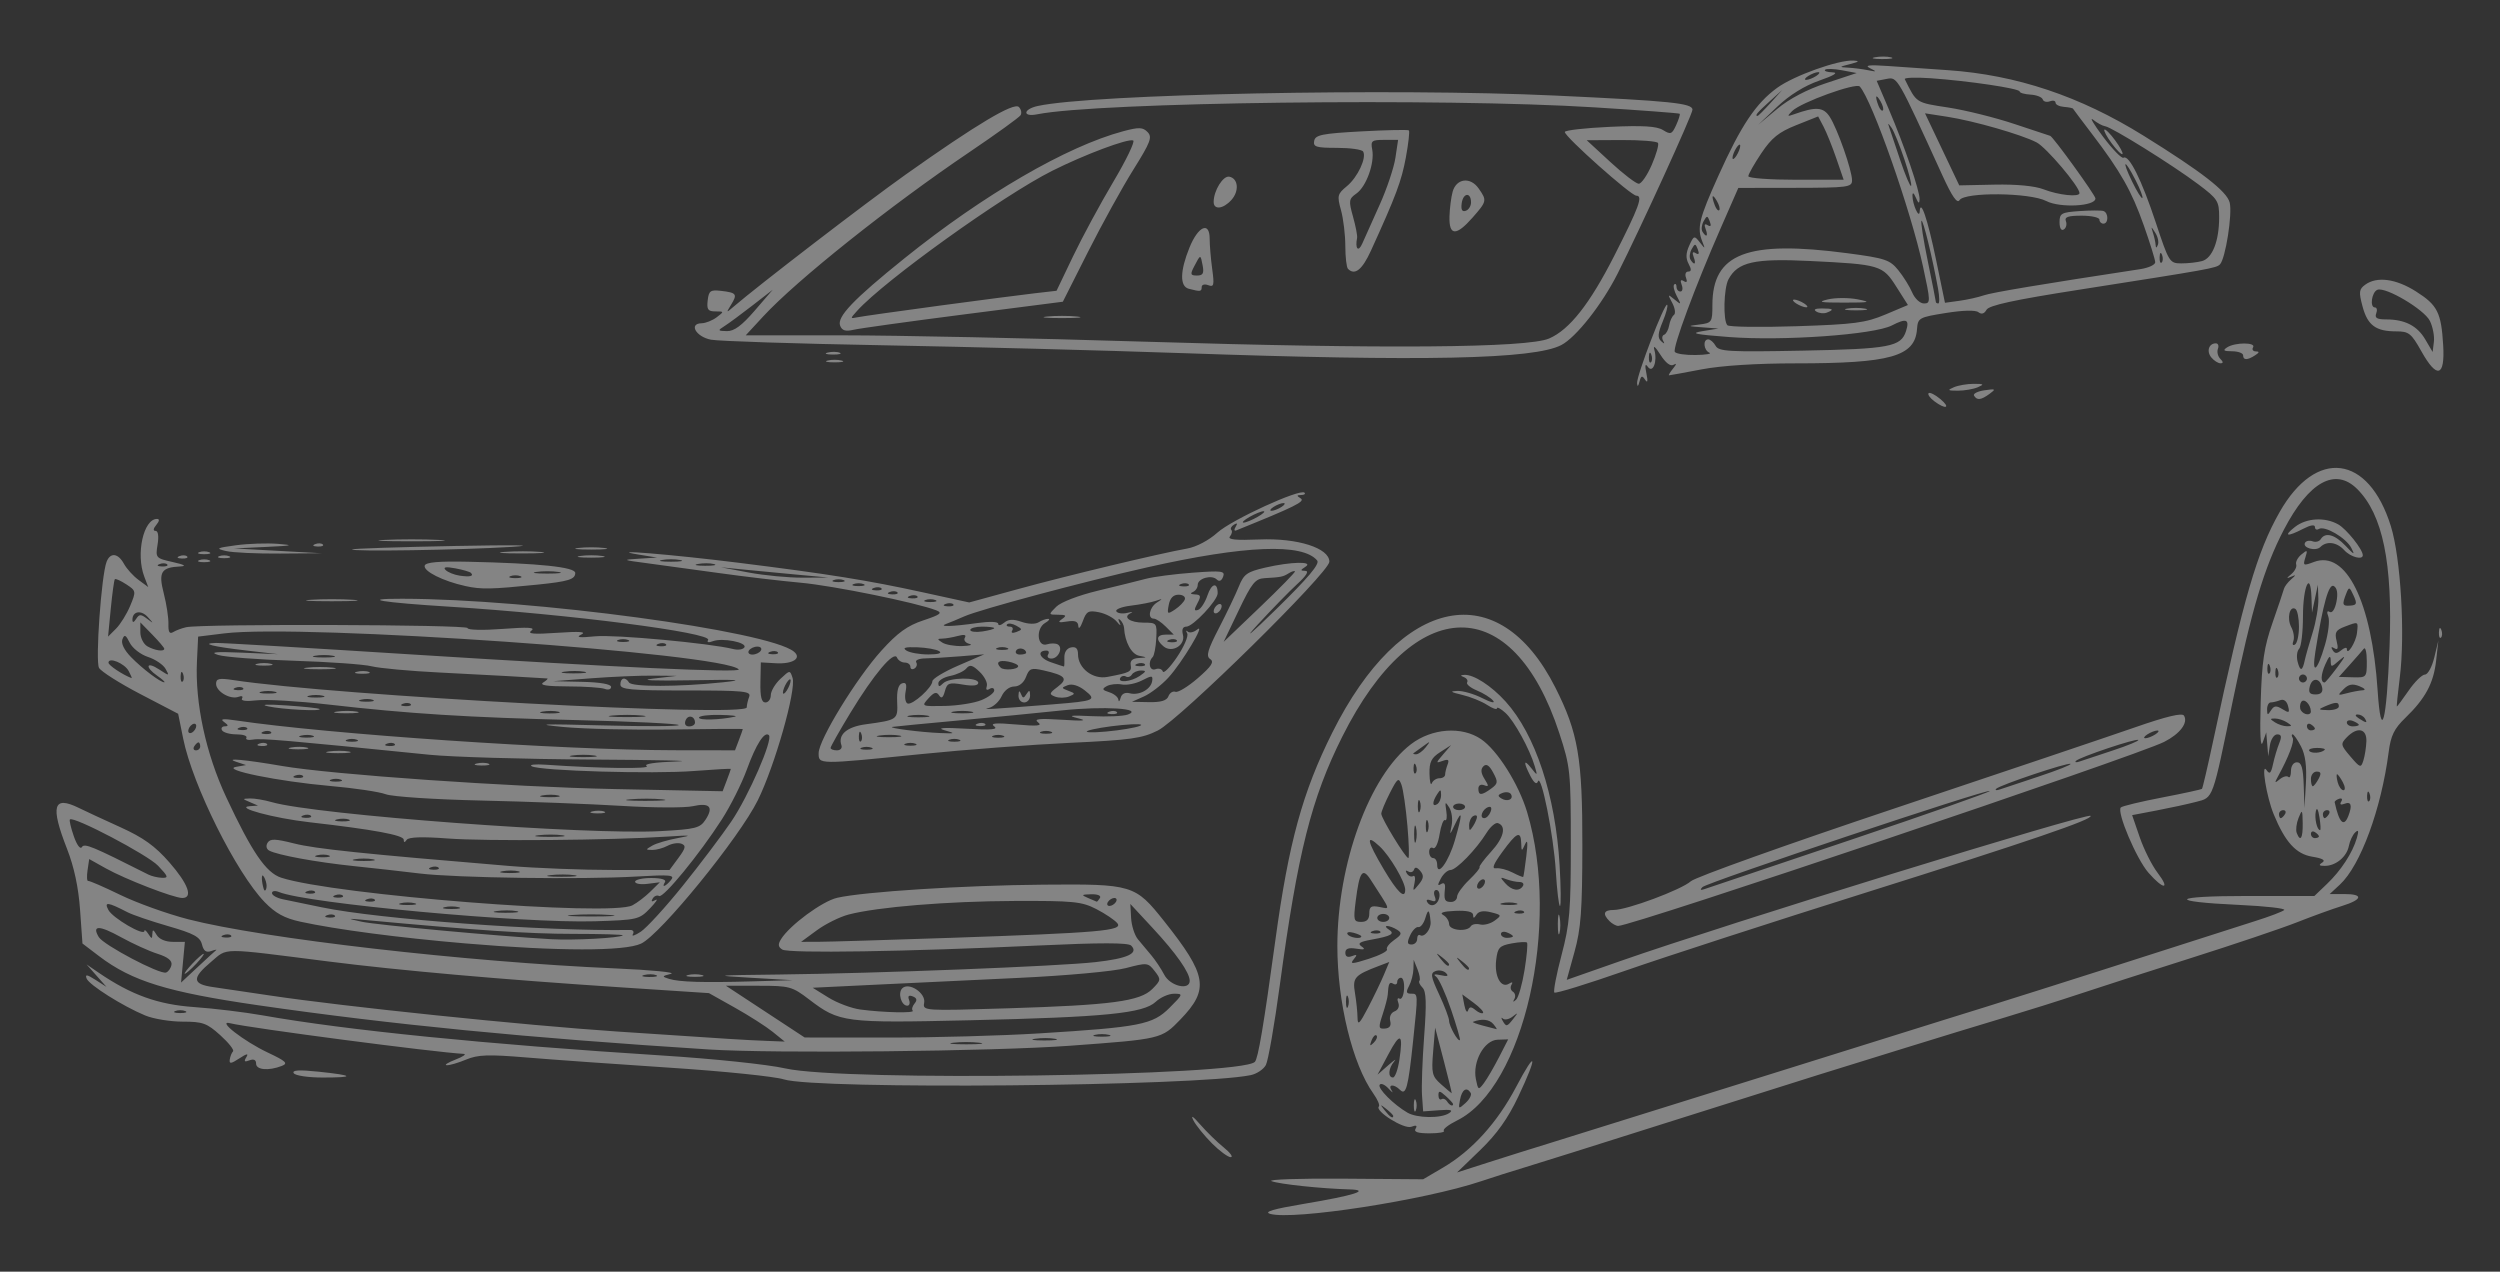 <?xml version="1.0" encoding="UTF-8" standalone="no"?>
<!-- Created with Inkscape (http://www.inkscape.org/) -->

<svg
   xmlns:dc="http://purl.org/dc/elements/1.1/"
   xmlns:cc="http://creativecommons.org/ns#"
   xmlns:rdf="http://www.w3.org/1999/02/22-rdf-syntax-ns#"
   xmlns:svg="http://www.w3.org/2000/svg"
   xmlns="http://www.w3.org/2000/svg"
   xmlns:sodipodi="http://sodipodi.sourceforge.net/DTD/sodipodi-0.dtd"
   xmlns:inkscape="http://www.inkscape.org/namespaces/inkscape"
   width="221.035mm"
   height="112.433mm"
   viewBox="0 0 221.035 112.433"
   version="1.1"
   id="svg8"
   inkscape:version="0.92.2 (5c3e80d, 2017-08-06)"
   sodipodi:docname="car.svg">
  <rect x="0" y="0" width="221.035" height="112.433" fill="#333333" stroke="none"/>
  <defs
     id="defs2" />
  <sodipodi:namedview
     id="base"
     pagecolor="#ffffff"
     bordercolor="#666666"
     borderopacity="1.0"
     inkscape:pageopacity="0.0"
     inkscape:pageshadow="2"
     inkscape:zoom="0.7"
     inkscape:cx="168.17424"
     inkscape:cy="13.706792"
     inkscape:document-units="mm"
     inkscape:current-layer="layer1"
     showgrid="false"
     fit-margin-top="5"
     fit-margin-left="5"
     fit-margin-right="5"
     fit-margin-bottom="5"
     inkscape:window-width="1920"
     inkscape:window-height="1000"
     inkscape:window-x="-11"
     inkscape:window-y="-11"
     inkscape:window-maximized="1" />
  <g
     inkscape:label="Layer 1"
     inkscape:groupmode="layer"
     id="layer1"
     transform="translate(6.944,-81.874)">
    <path
       style="fill:#ffffff;stroke-width:0.353;fill-opacity:0.396"
       d="m 105.349,189.193 c -0.589,-0.17 0.29,-0.429 2.999,-0.883 4.447,-0.746 5.941,-1.221 4.008,-1.276 -2.489,-0.07 -6.192,-0.463 -6.879,-0.729 -0.388,-0.151 2.469,-0.249 6.35,-0.22 l 7.056,0.054 1.763,-1.036 c 2.56,-1.505 4.789,-3.965 6.455,-7.126 1.81,-3.435 1.944,-2.844 0.193,0.852 -0.918,1.937 -1.886,3.299 -3.353,4.716 l -2.063,1.992 2.736,-0.879 c 1.505,-0.483 4.165,-1.318 5.911,-1.855 1.746,-0.537 9.842,-3.066 17.992,-5.62 8.149,-2.554 15.531,-4.863 16.404,-5.131 3.764,-1.155 12.657,-3.968 18.697,-5.915 3.59,-1.157 7.558,-2.428 8.819,-2.824 1.261,-0.396 2.42,-0.836 2.575,-0.977 0.155,-0.141 -1.617,-0.344 -3.938,-0.451 -6.497,-0.299 -6.087,-0.793 0.657,-0.793 h 5.948 l 1.107,-1.058 c 1.251,-1.195 2.266,-2.752 2.645,-4.057 0.189,-0.652 0.152,-0.783 -0.144,-0.503 -0.22,0.208 -0.471,0.742 -0.556,1.187 -0.185,0.963 -1.143,1.761 -2.121,1.769 -0.518,0.004 -0.581,-0.073 -0.236,-0.292 0.321,-0.203 0.041,-0.368 -0.882,-0.519 -1.438,-0.235 -2.401,-1.296 -3.412,-3.759 -0.635,-1.547 -1.135,-4.636 -0.631,-3.899 0.276,0.404 0.396,0.293 0.574,-0.529 0.124,-0.572 0.369,-1.397 0.546,-1.834 0.242,-0.6 0.199,-0.794 -0.177,-0.794 -0.274,0 -0.564,0.437 -0.645,0.97 l -0.147,0.97 -0.088,-1.058 -0.088,-1.058 -0.311,0.882 c -0.198,0.563 -0.264,-0.711 -0.181,-3.528 0.106,-3.616 0.295,-4.886 1.05,-7.056 0.506,-1.455 0.96,-2.804 1.01,-2.997 0.049,-0.193 0.328,-0.562 0.619,-0.82 0.47,-0.416 0.47,-0.443 0,-0.24 -0.424,0.183 -0.418,0.136 0.031,-0.238 0.308,-0.257 0.501,-0.642 0.429,-0.855 -0.072,-0.213 0.135,-0.609 0.461,-0.879 0.529,-0.439 0.566,-0.41 0.349,0.275 -0.227,0.717 -0.178,0.742 0.764,0.386 2.842,-1.073 5.106,3.499 5.627,11.366 0.309,4.664 0.797,2.855 1.055,-3.912 0.28,-7.352 -0.601,-11.642 -2.856,-13.897 -1.947,-1.947 -4.281,-0.652 -6.497,3.607 -1.74,3.344 -2.859,7.093 -4.5,15.069 -1.83,8.898 -1.714,8.577 -3.252,8.98 -0.722,0.189 -2.29,0.53 -3.484,0.758 l -2.172,0.414 0.672,1.954 c 0.37,1.075 1.077,2.485 1.572,3.134 1.165,1.528 0.543,1.535 -0.796,0.009 -1.066,-1.215 -2.834,-5.388 -2.447,-5.776 0.122,-0.122 1.761,-0.517 3.643,-0.879 1.882,-0.362 3.471,-0.708 3.531,-0.768 0.06,-0.06 0.512,-2.001 1.005,-4.312 2.683,-12.588 3.856,-16.624 5.854,-20.148 3.224,-5.683 7.87,-5.101 9.84,1.231 0.877,2.82 1.275,9.549 0.791,13.391 -0.177,1.407 -0.293,2.558 -0.257,2.558 0.035,0 0.505,-0.635 1.043,-1.411 0.538,-0.776 1.185,-1.411 1.438,-1.411 0.253,0 0.623,-0.675 0.823,-1.499 l 0.362,-1.499 -0.196,1.764 c -0.222,1.999 -0.949,3.349 -2.729,5.07 -0.978,0.945 -1.279,1.561 -1.465,2.999 -0.653,5.044 -2.489,10.042 -4.309,11.729 l -0.906,0.84 h 1.286 c 1.724,0 1.626,0.487 -0.213,1.059 -0.825,0.256 -2.611,0.905 -3.969,1.44 -1.358,0.536 -5.565,1.955 -9.349,3.154 -3.784,1.199 -8.229,2.63 -9.878,3.181 -1.649,0.551 -4.665,1.501 -6.703,2.111 -2.037,0.61 -5.927,1.799 -8.643,2.642 -2.716,0.843 -6.209,1.926 -7.761,2.407 -1.552,0.481 -7.664,2.41 -13.582,4.287 -5.918,1.877 -11.553,3.65 -12.524,3.939 -0.97,0.289 -2.637,0.819 -3.704,1.177 -4.993,1.673 -16.613,3.468 -18.648,2.88 z m 91.298,-34.54 c -0.021,-1.218 -0.05,-1.255 -0.366,-0.464 -0.189,0.472 -0.263,1.068 -0.165,1.323 0.326,0.849 0.553,0.48 0.531,-0.859 z m 1.433,1.167 c 0,-0.086 -0.159,-0.254 -0.353,-0.374 -0.194,-0.12 -0.353,-0.05 -0.353,0.156 0,0.205 0.159,0.374 0.353,0.374 0.194,0 0.353,-0.07 0.353,-0.156 z m 0.047,-1.697 c -0.114,-0.716 -0.235,-0.907 -0.322,-0.509 -0.131,0.606 0.109,1.655 0.379,1.655 0.07,0 0.044,-0.516 -0.057,-1.147 z m 2.561,-0.117 c 0.356,-0.929 0.243,-1.293 -0.333,-1.071 -0.349,0.134 -0.459,0.067 -0.304,-0.184 0.139,-0.224 0.059,-0.333 -0.185,-0.252 -0.236,0.079 -0.412,0.218 -0.392,0.31 0.396,1.824 0.815,2.236 1.213,1.197 z m -5.607,-0.148 c 0.12,-0.194 0.05,-0.353 -0.156,-0.353 -0.205,0 -0.374,0.159 -0.374,0.353 0,0.194 0.07,0.353 0.156,0.353 0.086,0 0.254,-0.159 0.374,-0.353 z m 3.881,0 c 0.12,-0.194 0.05,-0.353 -0.156,-0.353 -0.205,0 -0.374,0.159 -0.374,0.353 0,0.194 0.07,0.353 0.156,0.353 0.086,0 0.254,-0.159 0.374,-0.353 z m -2.462,-5.983 c -0.305,-0.59 -0.639,-1.073 -0.743,-1.073 -0.103,0 -0.102,0.139 0.004,0.31 0.177,0.287 -0.359,1.699 -1.288,3.394 -0.333,0.608 -0.313,0.645 0.143,0.268 0.292,-0.241 0.635,-0.333 0.762,-0.206 0.128,0.128 0.232,-0.112 0.232,-0.532 0,-0.444 0.222,-0.764 0.529,-0.764 0.401,0 0.546,0.491 0.597,2.028 l 0.068,2.028 0.125,-2.191 c 0.086,-1.51 -0.047,-2.524 -0.43,-3.263 z m 6.054,4.153 c -0.113,-0.281 -0.196,-0.198 -0.213,0.213 -0.015,0.372 0.068,0.58 0.185,0.463 0.117,-0.117 0.13,-0.421 0.028,-0.676 z m -2.358,-0.992 c -0.208,-0.388 -0.437,-0.706 -0.509,-0.706 -0.072,0 -0.048,0.318 0.054,0.706 0.101,0.388 0.33,0.706 0.509,0.706 0.179,0 0.155,-0.316 -0.054,-0.706 z m -2.148,-0.294 c 0.261,-0.489 0.221,-0.647 -0.164,-0.647 -0.281,0 -0.51,0.291 -0.51,0.647 0,0.356 0.074,0.647 0.164,0.647 0.09,0 0.32,-0.291 0.51,-0.647 z m 4.23,-3.322 c 0.042,-1.144 -0.807,-1.316 -1.736,-0.353 -0.56,0.581 -0.541,0.681 0.323,1.691 0.868,1.014 0.932,1.034 1.148,0.353 0.126,-0.396 0.245,-1.157 0.265,-1.691 z m -3.691,0.757 c 0.096,-0.096 -0.206,-0.175 -0.673,-0.175 -0.466,0 -0.778,0.113 -0.692,0.251 0.165,0.267 1.073,0.216 1.365,-0.076 z m -0.86,-1.883 c 0,-0.086 -0.159,-0.254 -0.353,-0.374 -0.194,-0.12 -0.353,-0.05 -0.353,0.156 0,0.205 0.159,0.374 0.353,0.374 0.194,0 0.353,-0.07 0.353,-0.156 z m -2.469,-0.55 c -0.291,-0.188 -0.767,-0.342 -1.058,-0.342 -0.47,0 -0.47,0.038 0,0.342 0.291,0.188 0.767,0.342 1.058,0.342 0.47,0 0.47,-0.038 0,-0.342 z m 6.35,0.214 c 0,-0.076 -0.238,-0.23 -0.529,-0.342 -0.291,-0.112 -0.529,-0.049 -0.529,0.139 0,0.188 0.238,0.342 0.529,0.342 0.291,0 0.529,-0.062 0.529,-0.139 z m 0.529,-0.567 c -0.12,-0.194 -0.407,-0.35 -0.638,-0.347 -0.252,0.003 -0.209,0.142 0.109,0.347 0.678,0.438 0.8,0.438 0.529,0 z m -7.281,-0.815 c 0.594,0.368 0.655,0.333 0.494,-0.285 -0.114,-0.436 -0.379,-0.63 -0.696,-0.508 -0.281,0.108 -0.657,0.196 -0.836,0.196 -0.178,0 -0.321,0.278 -0.319,0.617 0.005,0.527 0.055,0.54 0.342,0.088 0.271,-0.426 0.469,-0.447 1.014,-0.109 z m 2.513,0.197 c -0.013,-0.627 -0.616,-1.215 -0.853,-0.831 -0.133,0.215 -0.143,0.549 -0.023,0.743 0.254,0.411 0.884,0.475 0.877,0.088 z m 2.475,-0.441 c 0,-0.414 -0.271,-0.414 -1.235,0 -0.625,0.269 -0.595,0.306 0.265,0.328 0.534,0.014 0.97,-0.134 0.97,-0.328 z m -1.473,-1.646 c -0.169,-0.873 -0.878,-0.958 -1.094,-0.132 -0.143,0.546 -0.019,0.72 0.51,0.72 0.462,0 0.66,-0.199 0.584,-0.588 z m 3.59,0.218 c 0.295,-0.015 0.166,-0.173 -0.291,-0.356 -0.619,-0.248 -0.966,-0.183 -1.411,0.263 -0.553,0.553 -0.534,0.576 0.291,0.356 0.485,-0.129 1.12,-0.248 1.411,-0.263 z m -4.939,-1.041 c 0,-0.194 -0.159,-0.353 -0.353,-0.353 -0.194,0 -0.353,0.159 -0.353,0.353 0,0.194 0.159,0.353 0.353,0.353 0.194,0 0.353,-0.159 0.353,-0.353 z m 2.669,-0.97 c 0.749,-1.002 0.802,-1.16 0.218,-0.651 -0.758,0.661 -0.771,0.661 -0.787,0 -0.011,-0.48 -0.149,-0.369 -0.48,0.386 -0.404,0.92 -0.426,1.587 -0.054,1.587 0.062,0 0.559,-0.595 1.103,-1.323 z m -5.25,0.198 c -0.113,-0.281 -0.196,-0.198 -0.213,0.213 -0.015,0.372 0.068,0.58 0.185,0.463 0.117,-0.117 0.13,-0.421 0.028,-0.676 z m 7.873,-0.745 c 0,-0.796 -0.12,-1.296 -0.267,-1.112 -0.147,0.184 -0.702,0.82 -1.234,1.412 l -0.966,1.077 1.234,0.035 c 1.215,0.034 1.234,0.013 1.234,-1.412 z m -8.578,0.392 c -0.113,-0.281 -0.196,-0.198 -0.213,0.213 -0.015,0.372 0.068,0.58 0.185,0.463 0.117,-0.117 0.13,-0.421 0.028,-0.676 z m 3.098,-0.503 c 0.078,-0.366 0.389,-1.459 0.691,-2.429 0.302,-0.97 0.53,-2.32 0.507,-2.999 l -0.043,-1.235 -0.26,1.235 -0.26,1.235 -0.046,-1.344 c -0.085,-2.449 -0.752,-0.987 -0.752,1.647 0,1.405 -0.154,2.708 -0.341,2.896 -0.188,0.188 -0.247,0.702 -0.132,1.143 0.233,0.892 0.425,0.847 0.636,-0.149 z m 1.781,-1.335 c 0.299,-1.028 0.433,-2.157 0.297,-2.509 -0.156,-0.407 -0.111,-0.557 0.124,-0.412 0.215,0.133 0.463,-0.238 0.593,-0.889 0.146,-0.73 0.069,-1.214 -0.222,-1.396 -0.444,-0.278 -0.951,1.509 -1.635,5.768 -0.346,2.154 0.148,1.824 0.842,-0.562 z m 1.935,0.345 c 0,0.682 0.806,-0.589 0.897,-1.414 0.114,-1.04 0.154,-1.02 -1.087,-0.549 -0.787,0.299 -0.904,0.507 -0.714,1.264 0.164,0.654 0.11,0.834 -0.194,0.646 -0.272,-0.168 -0.329,-0.11 -0.159,0.164 0.201,0.325 0.379,0.328 0.76,0.011 0.274,-0.227 0.498,-0.283 0.498,-0.123 z m -4.233,-1.968 c 0,-0.753 -0.142,-1.457 -0.316,-1.565 -0.512,-0.316 -0.772,0.849 -0.361,1.618 0.208,0.389 0.289,0.942 0.179,1.227 -0.112,0.292 -0.047,0.426 0.149,0.304 0.192,-0.119 0.349,-0.832 0.349,-1.585 z m 4.827,-2.751 c -0.351,-0.77 -0.407,-0.787 -0.64,-0.193 -0.397,1.01 -0.354,1.14 0.359,1.086 0.57,-0.043 0.61,-0.17 0.281,-0.893 z m -100.934,48.437 c -0.678,-0.678 -1.415,-1.591 -1.638,-2.028 -0.262,-0.515 -0.049,-0.386 0.604,0.366 0.555,0.638 1.485,1.546 2.067,2.016 0.582,0.47 0.865,0.861 0.629,0.868 -0.236,0.007 -0.984,-0.542 -1.663,-1.221 z m 18.004,-1.296 c 0.175,-0.284 0.057,-0.337 -0.378,-0.17 -0.637,0.245 -3.263,-1.399 -2.868,-1.795 0.104,-0.104 -0.115,-0.617 -0.488,-1.14 -1.846,-2.592 -3.183,-8.073 -3.183,-13.047 0,-7.278 2.832,-15.039 6.514,-17.847 1.847,-1.409 4.486,-1.599 6.186,-0.446 1.449,0.982 3.33,3.961 4.079,6.458 2.977,9.928 -0.295,24.34 -6.186,27.255 -0.77,0.381 -1.299,0.794 -1.175,0.918 0.124,0.124 -0.445,0.225 -1.265,0.225 -1.048,0 -1.415,-0.122 -1.236,-0.413 z m -1.977,-1.132 c 0,-0.073 -0.278,-0.351 -0.617,-0.617 -0.56,-0.439 -0.572,-0.426 -0.133,0.133 0.461,0.588 0.751,0.775 0.751,0.484 z m 4.939,-0.241 c 0.395,-0.272 0.172,-0.337 -0.882,-0.259 l -1.411,0.104 -0.1,-1.411 c -0.055,-0.776 0.031,-3.14 0.19,-5.253 0.219,-2.909 0.183,-3.948 -0.148,-4.28 -0.241,-0.241 -0.362,-0.513 -0.27,-0.605 0.092,-0.092 0.015,-0.547 -0.171,-1.012 l -0.338,-0.845 -0.022,0.817 c -0.012,0.449 -0.187,1.124 -0.388,1.499 -0.287,0.537 -0.25,0.682 0.176,0.682 0.634,0 0.631,-0.085 0.177,4.233 -0.429,4.085 -0.622,4.799 -1.153,4.269 -0.546,-0.546 -1.109,-0.492 -0.731,0.069 0.169,0.252 0.041,0.169 -0.284,-0.184 -0.326,-0.353 -0.678,-0.502 -0.784,-0.331 -0.196,0.317 1.24,1.755 2.461,2.464 0.855,0.496 2.98,0.52 3.677,0.041 z m -3.119,-0.684 c 0,-0.485 0.08,-0.683 0.178,-0.441 0.098,0.243 0.098,0.639 0,0.882 -0.098,0.243 -0.178,0.044 -0.178,-0.441 z m 5.03,-1.105 c -0.352,-0.57 -0.77,-0.309 -0.942,0.589 -0.162,0.849 -0.138,0.865 0.48,0.306 0.358,-0.324 0.566,-0.726 0.462,-0.895 z m -1.558,0.984 c 0,-0.067 -0.291,-0.385 -0.647,-0.707 -0.535,-0.484 -0.647,-0.496 -0.647,-0.07 0,0.283 0.121,0.44 0.27,0.348 0.148,-0.092 0.369,-0.005 0.491,0.192 0.214,0.346 0.533,0.488 0.533,0.237 z m -0.828,-3.847 -0.759,-2.91 -0.176,2.116 c -0.161,1.927 -0.098,2.186 0.706,2.897 0.485,0.43 0.906,0.787 0.936,0.794 0.03,0.007 -0.288,-1.297 -0.706,-2.897 z m 4.88,-0.275 0.82,-1.598 -0.937,0.031 c -1.181,0.04 -2.228,1.941 -1.92,3.485 0.195,0.978 0.229,0.994 0.71,0.353 0.278,-0.37 0.875,-1.392 1.326,-2.271 z m -8.799,0.209 c 0.353,-2.353 0.088,-2.486 -0.974,-0.489 l -0.959,1.804 0.959,-0.84 c 0.528,-0.462 0.761,-0.612 0.518,-0.333 -0.519,0.596 -0.583,1.423 -0.11,1.423 0.182,0 0.437,-0.704 0.566,-1.565 z m -2.024,-2.148 c -0.109,-0.109 -0.306,0.087 -0.438,0.435 -0.191,0.503 -0.151,0.543 0.197,0.197 0.241,-0.239 0.349,-0.524 0.241,-0.633 z m 6.591,-2.293 c -0.486,-1.429 -1.081,-2.739 -1.322,-2.912 -0.285,-0.204 -0.143,-0.249 0.406,-0.127 0.603,0.134 0.736,0.079 0.465,-0.193 -0.209,-0.209 -0.624,-0.286 -0.923,-0.171 -0.468,0.18 -0.423,0.468 0.326,2.075 0.478,1.027 0.871,2.067 0.873,2.313 0.004,0.476 0.791,1.883 0.959,1.714 0.055,-0.055 -0.297,-1.27 -0.783,-2.699 z m -5.38,1.001 c -0.095,-0.363 0.068,-0.719 0.382,-0.84 0.325,-0.125 0.46,-0.436 0.333,-0.768 -0.118,-0.307 -0.068,-0.468 0.11,-0.358 0.178,0.11 0.358,-0.261 0.399,-0.824 0.041,-0.563 -0.078,-1.024 -0.265,-1.024 -0.186,0 -0.339,0.168 -0.339,0.374 0,0.205 -0.159,0.275 -0.353,0.156 -0.336,-0.208 -0.427,-0.025 -0.484,0.97 -0.014,0.243 -0.217,1.026 -0.452,1.74 -0.386,1.175 -0.367,1.295 0.203,1.252 0.422,-0.032 0.575,-0.256 0.465,-0.678 z m 9.115,0.277 c -0.347,-0.419 -1.028,-0.493 -1.792,-0.195 -0.097,0.038 0.3,0.19 0.882,0.338 0.582,0.148 1.117,0.288 1.19,0.311 0.072,0.023 -0.054,-0.181 -0.28,-0.454 z m -9.675,-4.347 0.477,-1.138 -0.907,0.345 c -2.169,0.825 -2.354,1.033 -2.124,2.404 0.119,0.71 0.221,1.689 0.226,2.174 0.008,0.723 0.176,0.563 0.93,-0.882 0.506,-0.97 1.135,-2.276 1.398,-2.902 z m 11.456,3.872 c 0.428,-0.546 0.419,-0.567 -0.077,-0.179 -0.309,0.241 -0.692,0.32 -0.85,0.176 -0.159,-0.144 -0.174,-0.063 -0.035,0.179 0.328,0.57 0.386,0.559 0.963,-0.176 z m -3.354,-0.758 c 0.277,0.23 0.577,0.344 0.667,0.254 0.09,-0.09 -0.286,-0.496 -0.836,-0.902 l -0.999,-0.739 0.18,0.94 c 0.099,0.517 0.249,0.735 0.332,0.485 0.118,-0.354 0.265,-0.362 0.656,-0.038 z m -11.274,-1.182 c -0.098,-0.243 -0.178,-0.044 -0.178,0.441 0,0.485 0.08,0.684 0.178,0.441 0.098,-0.243 0.098,-0.639 0,-0.882 z m 15.612,-2.361 c 0.2,-1.25 0.296,-2.34 0.213,-2.424 -0.083,-0.083 -0.697,-0.049 -1.365,0.076 -1.073,0.201 -1.231,0.373 -1.36,1.479 -0.166,1.425 0.426,2.517 1.13,2.082 0.294,-0.182 0.375,-0.146 0.224,0.098 -0.13,0.211 -0.073,0.484 0.128,0.608 0.2,0.124 0.259,0.413 0.13,0.642 -0.16,0.285 -0.112,0.305 0.15,0.064 0.211,-0.194 0.548,-1.375 0.749,-2.625 z m -4.91,-0.154 c 0,-0.073 -0.278,-0.351 -0.617,-0.617 -0.56,-0.439 -0.572,-0.426 -0.133,0.133 0.461,0.588 0.751,0.775 0.751,0.484 z m -7.255,-1.668 c -0.091,-0.147 0.195,-0.52 0.635,-0.83 0.678,-0.478 0.719,-0.614 0.27,-0.901 -0.291,-0.186 -0.688,-0.337 -0.882,-0.337 -0.194,0 -0.137,0.136 0.126,0.303 0.597,0.378 0.254,0.583 -1.513,0.902 -1.062,0.192 -1.268,0.333 -0.882,0.603 0.375,0.262 0.255,0.312 -0.465,0.197 -0.688,-0.11 -0.97,-0.005 -0.97,0.363 0,0.335 0.204,0.44 0.579,0.296 0.473,-0.181 0.501,-0.128 0.154,0.29 -0.356,0.43 -0.14,0.421 1.344,-0.054 0.973,-0.311 1.694,-0.686 1.604,-0.832 z m 5.491,1.316 c 0,-0.073 -0.278,-0.351 -0.617,-0.617 -0.56,-0.439 -0.572,-0.426 -0.133,0.133 0.461,0.588 0.751,0.775 0.751,0.484 z m -2.822,-2.239 c 0,-0.27 0.119,-0.419 0.265,-0.331 0.374,0.226 0.979,-0.546 0.923,-1.177 -0.101,-1.121 -0.208,-1.204 -0.46,-0.353 -0.143,0.485 -0.423,0.85 -0.621,0.81 -0.198,-0.04 -0.526,0.291 -0.728,0.735 -0.288,0.632 -0.26,0.807 0.127,0.807 0.272,0 0.495,-0.221 0.495,-0.491 z m -4.939,-0.232 c 0,-0.074 -0.318,-0.218 -0.706,-0.32 -0.388,-0.102 -0.617,-0.041 -0.508,0.135 0.19,0.307 1.214,0.463 1.214,0.185 z m 13.406,-0.004 c 0,-0.076 -0.238,-0.23 -0.529,-0.342 -0.291,-0.112 -0.529,-0.049 -0.529,0.139 0,0.188 0.238,0.342 0.529,0.342 0.291,0 0.529,-0.062 0.529,-0.139 z m -11.737,-0.427 c -0.117,-0.117 -0.421,-0.13 -0.676,-0.028 -0.281,0.113 -0.198,0.196 0.213,0.213 0.372,0.015 0.58,-0.068 0.463,-0.185 z m 8.013,-0.459 c 0.109,-0.176 0.475,-0.248 0.815,-0.16 0.339,0.088 0.92,-0.062 1.29,-0.334 0.642,-0.471 0.627,-0.505 -0.319,-0.743 -0.665,-0.167 -1.089,-0.097 -1.285,0.212 -0.217,0.342 -0.294,0.349 -0.298,0.028 -0.004,-0.288 -0.537,-0.41 -1.589,-0.364 -1.055,0.046 -1.408,0.167 -1.058,0.363 0.289,0.162 0.525,0.524 0.525,0.805 0,0.564 1.592,0.723 1.92,0.192 z m -8.975,-1.132 c 0,-0.608 0.165,-0.715 0.892,-0.576 0.987,0.189 1.069,0.443 -0.774,-2.409 -0.72,-1.114 -0.988,-0.733 -1.318,1.88 -0.216,1.704 -0.177,1.852 0.483,1.852 0.496,0 0.718,-0.231 0.718,-0.747 z m 1.764,0.394 c 0,-0.194 -0.238,-0.353 -0.529,-0.353 -0.291,0 -0.529,0.159 -0.529,0.353 0,0.194 0.238,0.353 0.529,0.353 0.291,0 0.529,-0.159 0.529,-0.353 z m 11.899,-0.566 c -0.117,-0.117 -0.421,-0.13 -0.676,-0.028 -0.281,0.113 -0.198,0.196 0.213,0.213 0.372,0.015 0.58,-0.068 0.463,-0.185 z m -7.463,-1.305 c 0.048,-0.329 -0.074,-0.598 -0.272,-0.598 -0.198,0 -0.261,0.256 -0.141,0.568 0.158,0.413 0.067,0.51 -0.333,0.357 -0.332,-0.128 -0.461,-0.066 -0.324,0.156 0.321,0.519 0.966,0.228 1.07,-0.483 z m 6.765,0.57 c -0.34,-0.089 -0.895,-0.089 -1.235,0 -0.34,0.089 -0.062,0.161 0.617,0.161 0.679,0 0.957,-0.073 0.617,-0.161 z m -5.203,-0.573 c 0,-0.255 0.475,-0.918 1.055,-1.474 0.58,-0.556 0.999,-1.066 0.931,-1.134 -0.068,-0.068 0.394,-0.688 1.026,-1.379 1.125,-1.228 1.369,-2.263 0.595,-2.521 -0.213,-0.071 -0.664,0.317 -1.003,0.863 -0.907,1.462 -2.677,3.285 -3.191,3.285 -0.246,0 -0.628,0.337 -0.848,0.748 -0.305,0.57 -0.301,0.687 0.016,0.491 0.269,-0.167 0.392,-0.026 0.347,0.398 -0.107,1.014 -0.029,1.185 0.541,1.185 0.291,0 0.529,-0.208 0.529,-0.463 z m -4.586,-0.609 c 0,-0.699 -1.347,-2.989 -2.259,-3.84 -1.267,-1.183 -1.146,-0.519 0.371,2.037 1.198,2.019 1.887,2.677 1.887,1.803 z m 1.33,-1.671 c -0.278,-0.335 -0.467,-0.374 -0.553,-0.115 -0.072,0.217 -0.301,0.289 -0.508,0.161 -0.225,-0.139 -0.274,-0.066 -0.122,0.18 0.14,0.227 0.388,0.331 0.551,0.23 0.163,-0.1 0.219,0.175 0.126,0.612 -0.165,0.77 -0.153,0.774 0.38,0.118 0.432,-0.532 0.459,-0.785 0.127,-1.185 z m 5.726,0.938 c 0,-0.194 -0.159,-0.255 -0.353,-0.135 -0.194,0.12 -0.353,0.377 -0.353,0.571 0,0.194 0.159,0.255 0.353,0.135 0.194,-0.12 0.353,-0.377 0.353,-0.571 z m 3.351,0.394 c 0.12,-0.194 -0.017,-0.353 -0.303,-0.353 -0.287,0 -0.807,-0.11 -1.156,-0.244 -0.567,-0.218 -0.579,-0.181 -0.117,0.339 0.591,0.665 1.257,0.774 1.576,0.257 z m 0.301,-2.646 c 0.145,-1.187 0.11,-1.533 -0.106,-1.058 -0.308,0.676 -0.322,0.673 -0.346,-0.088 -0.035,-1.132 -0.4,-0.961 -1.668,0.78 -0.811,1.114 -0.96,1.507 -0.547,1.447 0.312,-0.046 0.965,0.123 1.451,0.375 0.486,0.252 0.911,0.425 0.943,0.384 0.033,-0.041 0.156,-0.869 0.274,-1.839 z m -6.314,-1.407 c 0.67,-2.303 0.675,-2.816 0.015,-1.415 -0.48,1.019 -0.492,1.024 -0.305,0.114 0.107,-0.52 0.011,-1.234 -0.212,-1.587 -0.355,-0.562 -0.388,-0.523 -0.259,0.317 0.081,0.528 0.031,0.888 -0.111,0.8 -0.142,-0.088 -0.36,0.48 -0.485,1.262 -0.127,0.793 -0.38,1.327 -0.573,1.207 -0.19,-0.118 -0.346,0.034 -0.346,0.336 0,0.302 0.159,0.55 0.353,0.55 0.194,0 0.353,0.258 0.353,0.572 0,1.151 1.014,-0.241 1.571,-2.156 z m -4.2,-1.285 c -0.138,-1.577 -0.374,-3.202 -0.525,-3.611 -0.249,-0.672 -0.347,-0.601 -1.03,0.737 -0.415,0.814 -0.755,1.635 -0.755,1.824 0,0.405 2.144,3.918 2.391,3.918 0.093,0 0.057,-1.29 -0.081,-2.868 z m 0.755,0.134 c -0.089,-0.34 -0.161,-0.062 -0.161,0.617 0,0.679 0.073,0.957 0.161,0.617 0.089,-0.34 0.089,-0.895 0,-1.235 z m 1.049,-0.529 c -0.098,-0.243 -0.178,-0.044 -0.178,0.441 0,0.485 0.08,0.684 0.178,0.441 0.098,-0.243 0.098,-0.639 0,-0.882 z m 4.347,-0.374 c 0.003,-0.157 -0.153,-0.187 -0.347,-0.067 -0.194,0.12 -0.35,0.486 -0.347,0.815 0.005,0.514 0.053,0.523 0.347,0.067 0.188,-0.291 0.344,-0.658 0.347,-0.815 z m 1.203,-0.45 c 0.132,-0.344 0.053,-0.505 -0.205,-0.419 -0.527,0.176 -0.818,0.978 -0.354,0.978 0.189,0 0.441,-0.251 0.559,-0.559 z m -6.255,-0.941 c -0.098,-0.243 -0.178,-0.044 -0.178,0.441 0,0.485 0.08,0.684 0.178,0.441 0.098,-0.243 0.098,-0.639 0,-0.882 z m 4,0.5 c 0,-0.162 -0.238,-0.294 -0.529,-0.294 -0.291,0 -0.529,0.132 -0.529,0.294 0,0.162 0.238,0.294 0.529,0.294 0.291,0 0.529,-0.132 0.529,-0.294 z m -2.122,-1.05 c -0.005,-0.514 -0.053,-0.523 -0.347,-0.067 -0.446,0.691 -0.446,1.158 0,0.882 0.194,-0.12 0.35,-0.486 0.347,-0.815 z m 6.173,-0.076 c -0.106,-0.172 -0.44,-0.218 -0.741,-0.103 -0.428,0.164 -0.448,0.271 -0.094,0.49 0.535,0.331 1.113,0.062 0.835,-0.388 z m -1.747,-0.485 c 0.608,-0.445 0.626,-0.586 0.18,-1.418 -0.344,-0.643 -0.607,-0.812 -0.864,-0.556 -0.256,0.256 -0.226,0.596 0.098,1.117 0.396,0.635 0.391,0.719 -0.038,0.554 -0.291,-0.112 -0.505,0.017 -0.505,0.302 0,0.625 0.276,0.625 1.128,0.002 z m -4.568,-0.917 c 0.275,0 0.5,-0.146 0.5,-0.324 0,-0.178 0.097,-0.577 0.216,-0.886 0.166,-0.432 0.063,-0.506 -0.441,-0.322 -0.612,0.224 -0.609,0.185 0.049,-0.58 l 0.706,-0.82 -0.97,0.624 c -0.778,0.501 -0.965,0.878 -0.942,1.907 0.015,0.705 0.108,1.084 0.206,0.841 0.098,-0.243 0.403,-0.441 0.678,-0.441 z m -2.081,-1.124 c -0.113,-0.281 -0.196,-0.198 -0.213,0.213 -0.015,0.372 0.068,0.58 0.185,0.463 0.117,-0.117 0.13,-0.421 0.028,-0.676 z m 0.862,-1.61 c 0.448,-0.571 0.431,-0.579 -0.221,-0.1 -0.388,0.285 -0.772,0.562 -0.853,0.617 -0.081,0.055 0.019,0.1 0.221,0.1 0.203,0 0.586,-0.278 0.853,-0.617 z m -56.749,29.358 c -0.822,-0.259 -5.346,-0.723 -10.054,-1.031 -4.708,-0.308 -10.409,-0.715 -12.669,-0.903 -3.41,-0.284 -4.323,-0.253 -5.369,0.184 -0.693,0.289 -1.463,0.514 -1.712,0.499 -0.249,-0.015 0.103,-0.241 0.782,-0.502 0.679,-0.262 0.997,-0.488 0.706,-0.503 -2.514,-0.13 -18.932,-2.284 -20.637,-2.708 -1.231,-0.306 1.206,1.591 3.335,2.596 1.61,0.76 1.811,0.952 1.235,1.177 -1.164,0.455 -2.276,0.358 -2.276,-0.199 0,-0.338 -0.204,-0.44 -0.587,-0.293 -0.442,0.17 -0.511,0.102 -0.278,-0.276 0.223,-0.362 0.052,-0.333 -0.614,0.103 -0.743,0.486 -0.909,0.505 -0.849,0.098 0.041,-0.278 0.171,-0.602 0.289,-0.72 0.118,-0.118 -0.386,-0.758 -1.12,-1.421 -1.189,-1.074 -1.554,-1.206 -3.332,-1.206 -1.098,0 -2.587,-0.245 -3.309,-0.544 -1.996,-0.828 -4.968,-2.703 -5.186,-3.272 -0.149,-0.388 0.034,-0.36 0.782,0.118 l 0.976,0.625 -0.882,-0.995 -0.882,-0.995 1.058,0.724 c 2.892,1.977 5.247,2.826 8.467,3.051 1.746,0.122 4.473,0.453 6.059,0.735 7.391,1.314 19.816,2.562 35.266,3.543 4.603,0.292 9.373,0.792 10.936,1.146 5.161,1.17 40.23,0.682 41.509,-0.577 0.289,-0.285 0.783,-3.214 1.819,-10.789 1.178,-8.615 2.399,-13.064 5.031,-18.329 6.081,-12.167 14.709,-13.909 19.719,-3.982 2.022,4.007 2.401,6.229 2.389,14.021 -0.009,5.709 -0.127,7.3 -0.696,9.352 l -0.686,2.473 4.767,-1.671 c 9.257,-3.245 41.25,-13.124 41.545,-12.829 0.289,0.289 -5.419,2.241 -19.671,6.725 -8.439,2.655 -18.088,5.787 -21.442,6.959 -3.355,1.173 -6.186,2.046 -6.292,1.94 -0.106,-0.106 0.179,-1.594 0.632,-3.308 0.725,-2.743 0.824,-3.917 0.822,-9.818 -10e-4,-6.431 -0.043,-6.829 -1.018,-9.809 -4.114,-12.568 -12.79,-12.44 -19.175,0.284 -2.74,5.46 -3.949,10.259 -5.528,21.942 -0.477,3.531 -1.035,6.733 -1.24,7.115 -0.205,0.382 -0.81,0.786 -1.345,0.896 -4.786,0.988 -38.357,1.293 -41.273,0.375 z M 9.432,171.265 c -0.243,-0.098 -0.639,-0.098 -0.882,0 -0.243,0.098 -0.044,0.178 0.441,0.178 0.485,0 0.683,-0.08 0.441,-0.178 z m 9.593,5.493 c -0.169,-0.273 0.466,-0.312 2.184,-0.133 3.151,0.328 3.292,0.518 0.385,0.518 -1.304,0 -2.436,-0.17 -2.569,-0.385 z m 36.709,-2.096 c -16.057,-1.023 -28.095,-2.204 -39.864,-3.911 -8.017,-1.163 -11.152,-2.131 -14.058,-4.343 l -1.465,-1.115 -0.212,-2.983 c -0.14,-1.974 -0.528,-3.791 -1.147,-5.372 -1.495,-3.82 -1.229,-4.75 1.039,-3.633 0.563,0.277 2.221,1.047 3.684,1.71 2.022,0.917 3.057,1.66 4.322,3.106 1.666,1.904 2.116,3.147 1.141,3.147 -0.76,0 -5.042,-1.658 -6.756,-2.616 l -1.475,-0.825 -0.146,0.993 c -0.08,0.546 -0.056,0.97 0.055,0.942 0.11,-0.028 1.391,0.528 2.846,1.236 1.455,0.708 4.154,1.676 5.997,2.152 6.615,1.705 24.573,3.772 37.747,4.344 3.201,0.139 5.424,0.354 4.939,0.479 -0.811,0.207 -0.825,0.243 -0.176,0.445 0.912,0.284 3.03,0.347 7.408,0.221 l 3.528,-0.102 -3.704,-0.215 c -3.432,-0.199 -3.251,-0.22 2.469,-0.287 8.76,-0.103 24.721,-0.728 27.993,-1.095 2.863,-0.322 3.853,-0.779 3.17,-1.462 -0.265,-0.265 -2.699,-0.266 -8.273,-0.005 -11.573,0.542 -22.011,0.706 -22.574,0.355 -0.372,-0.232 -0.399,-0.457 -0.111,-0.92 0.772,-1.238 3.648,-3.357 4.965,-3.657 2.355,-0.538 11.206,-1.101 18.225,-1.161 7.891,-0.067 8.113,-1.7e-4 10.671,3.216 3.819,4.804 4.023,6.036 1.442,8.711 -1.658,1.718 -1.678,1.723 -9.755,2.315 -6.827,0.5 -26.122,0.7 -31.926,0.33 z m 23.901,-0.597 c -0.631,-0.078 -1.662,-0.078 -2.293,0 -0.631,0.078 -0.115,0.142 1.147,0.142 1.261,0 1.777,-0.064 1.147,-0.142 z m -18.256,-0.957 c -0.582,-0.471 -2.09,-1.435 -3.351,-2.142 l -2.293,-1.286 -7.585,-0.498 c -10.792,-0.708 -19.785,-1.503 -26.106,-2.306 -9.625,-1.223 -8.818,-1.226 -10.319,0.035 -1.724,1.449 -1.683,1.972 0.176,2.236 0.825,0.117 3.087,0.452 5.027,0.744 6.465,0.974 22.478,2.636 30.692,3.185 10.385,0.695 11.317,0.753 13.229,0.827 l 1.587,0.062 -1.058,-0.856 z m 24.964,0.611 c -0.434,-0.084 -1.228,-0.086 -1.764,-0.005 -0.536,0.081 -0.181,0.15 0.789,0.152 0.97,0.002 1.409,-0.064 0.975,-0.147 z m -1.381,-0.48 c 8.894,-0.552 10.007,-0.771 11.499,-2.263 1.207,-1.207 1.218,-1.242 0.389,-1.242 -0.469,0 -1.197,0.323 -1.616,0.717 -1.081,1.016 -4.472,1.353 -16.4,1.628 -11.136,0.257 -11.565,0.202 -14.232,-1.834 -1.516,-1.157 -1.732,-1.216 -4.478,-1.216 h -2.885 l 3.481,2.287 3.481,2.287 7.355,0.006 c 4.045,0.003 10.078,-0.163 13.406,-0.37 z m 6.138,0.132 c -0.34,-0.089 -0.895,-0.089 -1.235,0 -0.34,0.089 -0.062,0.161 0.617,0.161 0.679,0 0.957,-0.073 0.617,-0.161 z m -17.346,-2.14 c -0.109,-0.109 -0.037,-0.393 0.161,-0.63 0.253,-0.304 0.205,-0.491 -0.161,-0.632 -0.351,-0.135 -0.456,-0.033 -0.324,0.312 0.108,0.281 0.037,0.511 -0.157,0.511 -0.529,0 -0.856,-1.124 -0.447,-1.534 0.584,-0.584 2.105,0.42 1.94,1.281 -0.136,0.708 -0.048,0.714 7.349,0.486 9.24,-0.286 11.741,-0.62 12.826,-1.714 0.769,-0.775 0.778,-0.846 0.202,-1.584 -0.584,-0.748 -0.664,-0.756 -2.543,-0.26 -1.1,0.29 -5.225,0.667 -9.525,0.869 -4.172,0.197 -9.966,0.472 -12.876,0.613 l -5.292,0.256 1.397,0.868 c 0.768,0.477 2.038,0.954 2.822,1.058 2.041,0.272 4.862,0.334 4.629,0.101 z m 24.489,-2.644 c -0.002,-0.725 -1.199,-2.429 -3.284,-4.674 l -1.965,-2.117 0.068,1.235 c 0.037,0.679 0.306,1.526 0.597,1.882 0.291,0.356 0.822,0.991 1.18,1.411 0.358,0.42 0.878,1.201 1.156,1.734 0.524,1.007 2.252,1.413 2.249,0.529 z m -86.082,-2.702 c 0.1,-0.079 -0.094,-0.045 -0.432,0.076 -0.444,0.159 -0.67,-0.004 -0.817,-0.59 -0.166,-0.661 -0.714,-0.958 -2.974,-1.611 -1.524,-0.44 -3.14,-0.991 -3.593,-1.224 -1.784,-0.92 -2.105,-0.958 -1.701,-0.203 0.383,0.716 3.167,2.339 3.177,1.852 0.003,-0.149 0.159,-0.034 0.347,0.257 0.304,0.47 0.344,0.47 0.358,0 0.013,-0.417 0.092,-0.399 0.376,0.088 0.217,0.373 0.783,0.617 1.43,0.617 h 1.07 l -0.169,1.8 -0.169,1.8 1.457,-1.359 c 0.801,-0.747 1.539,-1.424 1.639,-1.503 z m -2.111,1.203 c 0.456,-0.485 0.908,-0.882 1.005,-0.882 0.097,0 -0.196,0.397 -0.652,0.882 -0.456,0.485 -0.908,0.882 -1.005,0.882 -0.097,0 0.196,-0.397 0.652,-0.882 z m 41.017,1.003 c -0.239,-0.097 -0.715,-0.103 -1.058,-0.013 -0.343,0.089 -0.148,0.169 0.434,0.176 0.582,0.007 0.863,-0.066 0.624,-0.163 z M 8.217,167.181 c 0.072,-0.374 -0.33,-0.693 -1.235,-0.979 -0.738,-0.234 -2.192,-0.894 -3.23,-1.468 -1.934,-1.069 -2.596,-1.072 -1.963,-0.01 0.416,0.699 5.387,3.322 5.944,3.137 0.207,-0.069 0.425,-0.375 0.484,-0.68 z m 68.684,-2.381 c 13.44,-0.461 15.491,-0.64 14.94,-1.303 -0.236,-0.284 -1.075,-0.848 -1.864,-1.253 -1.29,-0.662 -2.021,-0.733 -7.256,-0.712 -5.912,0.025 -12.082,0.531 -14.64,1.201 -0.776,0.203 -2.038,0.83 -2.804,1.392 l -1.392,1.022 1.569,-0.005 c 0.863,-0.002 6.014,-0.157 11.447,-0.343 z m -63.419,-0.218 c -0.117,-0.117 -0.421,-0.13 -0.676,-0.028 -0.281,0.113 -0.198,0.196 0.213,0.213 0.372,0.015 0.58,-0.068 0.463,-0.185 z m 78.236,-2.962 c 0.12,-0.194 0.059,-0.353 -0.135,-0.353 -0.194,0 -0.451,0.159 -0.571,0.353 -0.12,0.194 -0.059,0.353 0.135,0.353 0.194,0 0.451,-0.159 0.571,-0.353 z m -1.411,-0.353 c 0.127,-0.205 -0.197,-0.342 -0.773,-0.328 -0.872,0.022 -0.906,0.061 -0.285,0.328 0.388,0.167 0.736,0.314 0.773,0.328 0.037,0.014 0.165,-0.134 0.285,-0.328 z M 7.029,158.416 c -0.921,-0.967 -7.476,-4.408 -7.793,-4.091 -0.069,0.069 0.086,0.736 0.345,1.482 0.269,0.778 0.574,1.188 0.715,0.961 0.225,-0.363 0.875,-0.095 5.874,2.428 0.291,0.147 0.837,0.276 1.213,0.288 0.595,0.018 0.549,-0.12 -0.353,-1.067 z m 46.853,9.664 c 0.34,-0.089 0.895,-0.089 1.235,0 0.34,0.089 0.062,0.161 -0.617,0.161 -0.679,0 -0.957,-0.073 -0.617,-0.161 z m -19.667,-2.794 c -5.9,-0.502 -11.384,-1.224 -14.588,-1.919 -1.415,-0.307 -2.211,-0.742 -3.175,-1.737 -2.511,-2.591 -6.364,-10.32 -7.198,-14.443 l -0.446,-2.205 -3.336,-1.739 c -1.835,-0.956 -3.482,-2 -3.661,-2.32 -0.333,-0.595 0.207,-8.185 0.668,-9.377 0.329,-0.852 1.017,-0.773 1.536,0.176 0.239,0.437 0.82,1.078 1.291,1.425 l 0.857,0.631 -0.349,-0.919 c -0.76,-1.999 -0.075,-5.106 1.125,-5.106 0.238,0 0.215,0.194 -0.063,0.529 -0.275,0.331 -0.3,0.529 -0.065,0.529 0.228,0 0.298,0.469 0.178,1.206 -0.192,1.181 -0.164,1.213 1.345,1.55 1.03,0.23 1.248,0.358 0.659,0.387 -1.695,0.083 -1.945,0.492 -1.456,2.387 0.242,0.936 0.426,2.151 0.411,2.698 -0.02,0.713 0.097,0.918 0.414,0.722 0.243,-0.15 0.763,-0.345 1.154,-0.433 1.37,-0.308 24.877,-0.238 24.877,0.074 0,0.175 1.353,0.209 3.087,0.077 2.276,-0.173 2.948,-0.134 2.558,0.151 -0.393,0.287 0.199,0.337 2.293,0.192 1.98,-0.136 2.612,-0.091 2.117,0.154 -0.513,0.253 -0.177,0.296 1.235,0.156 1.712,-0.17 10.144,0.609 12.208,1.127 0.422,0.106 0.863,0.039 0.98,-0.15 0.269,-0.435 -1.948,-0.867 -2.791,-0.544 -0.385,0.148 -0.549,0.105 -0.417,-0.108 0.399,-0.645 -12.373,-2.29 -22.835,-2.942 -6.047,-0.376 -8.049,-0.71 -4.225,-0.705 11.485,0.017 32.399,2.839 34.646,4.675 0.721,0.589 -0.098,1.115 -1.601,1.029 l -1.324,-0.076 -0.036,1.771 c -0.026,1.27 0.099,1.771 0.441,1.771 0.262,0 0.477,-0.29 0.477,-0.644 0,-0.354 0.382,-1.003 0.849,-1.441 0.84,-0.789 0.851,-0.79 1.077,-0.079 0.336,1.059 -1.569,7.761 -3.072,10.807 -1.629,3.302 -8.594,11.858 -10.319,12.677 -1.45,0.688 -7.332,0.682 -15.522,-0.015 z m 13.905,-0.714 c 0.081,-0.071 -1.904,-0.13 -4.41,-0.131 -3.866,-0.001 -8.475,-0.309 -18.315,-1.221 -1.703,-0.158 -1.715,-0.153 -0.353,0.149 1.281,0.284 12,1.272 16.757,1.544 1.979,0.113 6.055,-0.106 6.321,-0.341 z m 5.304,-4.385 c 1.525,-1.896 3.455,-4.451 4.288,-5.678 1.528,-2.25 3.708,-7.253 3.327,-7.634 -0.381,-0.381 -1.136,0.795 -1.954,3.043 -0.447,1.228 -1.441,3.213 -2.211,4.41 -1.983,3.086 -5.184,6.989 -5.547,6.765 -0.169,-0.104 -0.422,-0.004 -0.562,0.223 -0.172,0.278 -0.093,0.322 0.24,0.134 0.273,-0.153 0.056,0.179 -0.482,0.739 -0.944,0.983 -1.111,1.022 -4.86,1.138 -6.348,0.196 -25.499,-1.577 -27.942,-2.586 -0.345,-0.142 -0.617,-0.1 -0.617,0.095 0,0.193 0.437,0.44 0.97,0.548 0.534,0.109 2.081,0.429 3.44,0.711 5.057,1.051 19.636,2.12 27.273,2.001 0.254,-0.004 0.353,0.168 0.221,0.382 -0.132,0.214 0.183,0.112 0.701,-0.228 0.518,-0.339 2.19,-2.168 3.715,-4.064 z m -30.771,2.631 c -0.117,-0.117 -0.421,-0.13 -0.676,-0.028 -0.281,0.113 -0.198,0.196 0.213,0.213 0.372,0.015 0.58,-0.068 0.463,-0.185 z m 24.349,-0.046 c -0.922,-0.073 -2.43,-0.073 -3.351,0 -0.922,0.073 -0.168,0.132 1.676,0.132 1.843,0 2.597,-0.059 1.676,-0.132 z m -8.285,-0.342 c -0.434,-0.084 -1.228,-0.086 -1.764,-0.005 -0.536,0.081 -0.181,0.15 0.789,0.152 0.97,0.002 1.409,-0.064 0.975,-0.147 z m -5.12,-0.348 c -0.34,-0.089 -0.895,-0.089 -1.235,0 -0.34,0.089 -0.062,0.161 0.617,0.161 0.679,0 0.957,-0.073 0.617,-0.161 z m 15.369,-0.162 c 0.424,-0.223 1.144,-0.773 1.6,-1.222 l 0.83,-0.818 -1.094,0.138 c -0.602,0.076 -1.094,-0.009 -1.094,-0.189 0,-0.18 0.644,-0.327 1.432,-0.327 0.865,0 1.346,0.14 1.214,0.353 -0.332,0.538 0.034,0.42 0.521,-0.167 0.377,-0.454 -0.008,-0.494 -3.044,-0.317 -4.794,0.28 -15.971,0.123 -19.174,-0.269 -1.455,-0.178 -4.075,-0.472 -5.821,-0.653 -3.302,-0.343 -6.748,-0.975 -7.481,-1.372 -0.248,-0.134 -0.307,-0.422 -0.141,-0.69 0.232,-0.375 0.667,-0.363 2.365,0.065 1.876,0.472 6.068,0.91 19.015,1.986 2.328,0.193 6.466,0.353 9.194,0.355 l 4.961,0.004 0.786,-1.064 c 0.647,-0.875 0.695,-1.099 0.27,-1.262 -0.284,-0.109 -0.836,-0.027 -1.226,0.182 -0.39,0.209 -0.998,0.375 -1.35,0.369 -0.616,-0.01 -0.616,-0.025 0.005,-0.386 0.355,-0.206 1.387,-0.509 2.293,-0.672 1.323,-0.238 1.126,-0.262 -0.998,-0.122 -4.919,0.325 -16.031,0.42 -19.403,0.165 -2.24,-0.169 -3.437,-0.129 -3.611,0.121 -0.18,0.259 -0.261,0.254 -0.265,-0.017 -0.006,-0.401 -2.675,-0.894 -8.337,-1.54 -3.162,-0.36 -6.702,-1.318 -5.25,-1.42 l 0.706,-0.05 -0.706,-0.303 c -0.705,-0.303 -0.705,-0.303 0.002,-0.328 0.389,-0.014 1.262,0.134 1.94,0.329 3.913,1.123 27.889,2.91 34.33,2.559 3.124,-0.17 3.516,-0.269 3.999,-1.006 0.743,-1.134 0.367,-1.535 -1.122,-1.199 -0.686,0.155 -3.505,0.143 -6.264,-0.026 -2.759,-0.169 -8.355,-0.383 -12.437,-0.474 -4.121,-0.093 -7.877,-0.34 -8.446,-0.557 -0.564,-0.214 -2.781,-0.544 -4.927,-0.732 -4.557,-0.4 -9.679,-1.441 -8.311,-1.688 l 0.882,-0.16 -0.882,-0.293 c -1.08,-0.359 0.83,-0.184 4.057,0.373 4.415,0.761 20.129,1.854 29.36,2.041 l 9.604,0.195 0.362,-0.951 c 0.199,-0.523 0.362,-0.983 0.362,-1.022 0,-0.039 -1.468,0.043 -3.263,0.182 -3.61,0.28 -13.567,-0.01 -14.336,-0.417 -0.269,-0.142 0.287,-0.205 1.235,-0.139 4.748,0.33 9.364,0.391 8.923,0.118 -0.301,-0.186 0.734,-0.342 2.682,-0.406 1.744,-0.057 -1.67,-0.133 -7.588,-0.169 -5.918,-0.036 -12.347,-0.227 -14.287,-0.423 -12.62,-1.276 -14.899,-1.472 -15.6,-1.344 -0.431,0.079 -0.699,0.008 -0.597,-0.158 0.103,-0.166 -0.29,-0.302 -0.872,-0.302 -0.582,0 -1.156,-0.159 -1.276,-0.353 -0.12,-0.194 -0.01,-0.355 0.244,-0.358 0.34,-0.004 0.322,-0.105 -0.067,-0.381 -0.389,-0.277 -0.11,-0.313 1.058,-0.139 8.115,1.212 28.794,2.618 38.726,2.634 l 5.389,0.008 0.344,-0.905 c 0.189,-0.498 0.344,-0.934 0.344,-0.97 1.9e-4,-0.036 -2.818,-0.021 -6.262,0.033 -3.444,0.054 -7.77,-0.046 -9.614,-0.222 -2.655,-0.254 -1.923,-0.283 3.528,-0.138 3.784,0.1 6.789,0.084 6.679,-0.036 -0.11,-0.12 -4.158,-0.315 -8.996,-0.433 -9.669,-0.235 -14.82,-0.558 -22.025,-1.383 -2.619,-0.3 -5.445,-0.465 -6.28,-0.366 -0.941,0.111 -1.437,0.048 -1.305,-0.166 0.118,-0.191 -0.018,-0.256 -0.307,-0.145 -0.714,0.274 -1.986,-0.461 -1.986,-1.148 0,-0.463 0.266,-0.523 1.499,-0.334 9.11,1.393 45.42,3.327 45.42,2.418 0,-0.209 0.096,-0.632 0.214,-0.938 0.19,-0.495 -0.442,-0.558 -5.586,-0.558 -4.92,0 -5.8,-0.08 -5.8,-0.529 0,-0.602 0.439,-0.703 0.764,-0.176 0.249,0.402 4.378,0.394 8.29,-0.017 2.042,-0.214 1.398,-0.255 -2.822,-0.179 -3.311,0.06 -4.633,0.002 -3.351,-0.146 l 2.117,-0.245 -2.117,-0.02 c -1.164,-0.011 -3.625,0.096 -5.468,0.236 l -3.351,0.256 2.558,0.057 c 1.6,0.036 2.558,0.203 2.558,0.448 0,0.215 -0.251,0.294 -0.558,0.176 -0.307,-0.118 -1.775,-0.217 -3.263,-0.22 -1.877,-0.004 -2.543,-0.11 -2.176,-0.347 0.291,-0.188 0.45,-0.348 0.353,-0.356 -0.768,-0.062 -5.591,-0.328 -9.525,-0.525 -2.619,-0.131 -5.32,-0.379 -6,-0.551 -0.681,-0.172 -3.776,-0.392 -6.879,-0.49 -3.103,-0.098 -6.118,-0.328 -6.7,-0.513 -0.786,-0.249 -0.242,-0.301 2.117,-0.202 l 3.175,0.133 -2.786,-0.323 c -2.982,-0.346 -4.116,-0.629 -2.682,-0.669 0.485,-0.014 8.343,0.448 17.462,1.027 17.633,1.118 29.044,1.638 28.747,1.31 -1.289,-1.429 -38.584,-4.036 -45.504,-3.18 l -2.293,0.283 -0.105,2.215 c -0.174,3.666 0.791,8.136 2.586,11.978 2.27,4.857 3.519,6.686 4.864,7.123 4.698,1.525 29.132,3.449 31.043,2.445 z m -3.544,-8.306 c 0.343,-0.089 0.82,-0.084 1.058,0.013 0.239,0.097 -0.042,0.17 -0.624,0.163 -0.582,-0.007 -0.777,-0.086 -0.434,-0.176 z m -10.231,-4.233 c 0.343,-0.089 0.819,-0.084 1.058,0.013 0.239,0.097 -0.042,0.17 -0.624,0.163 -0.582,-0.007 -0.777,-0.086 -0.434,-0.176 z m -13.055,-1.067 c 0.536,-0.081 1.33,-0.079 1.764,0.005 0.434,0.084 -0.005,0.15 -0.975,0.147 -0.97,-0.003 -1.325,-0.071 -0.789,-0.152 z m -3.352,-0.349 c 0.439,-0.084 1.074,-0.081 1.411,0.007 0.337,0.088 -0.022,0.157 -0.798,0.153 -0.776,-0.004 -1.052,-0.076 -0.613,-0.161 z m -2.804,-0.344 c 0.255,-0.102 0.559,-0.089 0.676,0.028 0.117,0.117 -0.091,0.201 -0.463,0.185 -0.411,-0.017 -0.495,-0.101 -0.213,-0.213 z m 6.862,-2.834 c 0.536,-0.081 1.33,-0.079 1.764,0.005 0.434,0.084 -0.005,0.15 -0.975,0.147 -0.97,-0.003 -1.325,-0.071 -0.789,-0.152 z m -6.09,-0.464 c -0.735,-0.161 -0.093,-0.195 1.587,-0.082 1.552,0.104 2.888,0.247 2.969,0.318 0.26,0.228 -3.28,0.045 -4.557,-0.235 z m 7.856,-3.055 c 0.343,-0.089 0.819,-0.084 1.058,0.013 0.239,0.097 -0.042,0.17 -0.624,0.163 -0.582,-0.007 -0.777,-0.086 -0.434,-0.176 z m -4.416,-0.363 c 0.631,-0.078 1.662,-0.078 2.293,0 0.631,0.078 0.115,0.142 -1.147,0.142 -1.261,0 -1.777,-0.064 -1.147,-0.142 z m -4.41,-0.341 c 0.34,-0.089 0.895,-0.089 1.235,0 0.34,0.089 0.062,0.161 -0.617,0.161 -0.679,0 -0.957,-0.073 -0.617,-0.161 z m 13.935,21.167 c -0.34,-0.089 -0.895,-0.089 -1.235,0 -0.34,0.089 -0.062,0.161 0.617,0.161 0.679,0 0.957,-0.073 0.617,-0.161 z m -3.535,-0.323 c -0.117,-0.117 -0.421,-0.13 -0.676,-0.028 -0.281,0.113 -0.198,0.196 0.213,0.213 0.372,0.015 0.58,-0.068 0.463,-0.185 z m -2.822,-0.353 c -0.117,-0.117 -0.421,-0.13 -0.676,-0.028 -0.281,0.113 -0.198,0.196 0.213,0.213 0.372,0.015 0.58,-0.068 0.463,-0.185 z m -2.469,-0.353 c -0.117,-0.117 -0.421,-0.13 -0.676,-0.028 -0.281,0.113 -0.198,0.196 0.213,0.213 0.372,0.015 0.58,-0.068 0.463,-0.185 z m -4.276,-0.659 c -0.042,-0.285 -0.175,-0.617 -0.295,-0.738 -0.17,-0.17 -0.137,0.546 0.054,1.169 0.104,0.34 0.302,-0.014 0.241,-0.431 z m 27.221,-0.791 c -0.53,-0.081 -1.483,-0.082 -2.117,-0.004 -0.634,0.079 -0.2,0.144 0.964,0.146 1.164,0.002 1.683,-0.062 1.153,-0.143 z m -4.941,-0.343 c -0.337,-0.088 -0.972,-0.091 -1.411,-0.007 -0.439,0.084 -0.163,0.157 0.613,0.161 0.776,0.004 1.135,-0.065 0.798,-0.153 z m -7.067,-0.324 c -0.117,-0.117 -0.421,-0.13 -0.676,-0.028 -0.281,0.113 -0.198,0.196 0.213,0.213 0.372,0.015 0.58,-0.068 0.463,-0.185 z m -5.813,-0.741 c -0.437,-0.084 -1.151,-0.084 -1.587,0 -0.437,0.084 -0.079,0.153 0.794,0.153 0.873,0 1.23,-0.069 0.794,-0.153 z m -3.874,-0.335 c -0.239,-0.097 -0.715,-0.103 -1.058,-0.013 -0.343,0.089 -0.148,0.169 0.434,0.176 0.582,0.007 0.863,-0.066 0.624,-0.163 z m 20.637,-1.785 c -0.53,-0.081 -1.483,-0.082 -2.117,-0.004 -0.634,0.079 -0.2,0.144 0.964,0.146 1.164,0.002 1.683,-0.062 1.153,-0.143 z m -18.873,-1.39 c -0.239,-0.097 -0.715,-0.103 -1.058,-0.013 -0.343,0.089 -0.148,0.169 0.434,0.176 0.582,0.007 0.863,-0.066 0.624,-0.163 z m -3.365,-0.335 c -0.117,-0.117 -0.421,-0.13 -0.676,-0.028 -0.281,0.113 -0.198,0.196 0.213,0.213 0.372,0.015 0.58,-0.068 0.463,-0.185 z m 31.061,-1.454 c -0.722,-0.076 -1.992,-0.077 -2.822,-0.002 -0.83,0.074 -0.239,0.137 1.314,0.138 1.552,0.001 2.231,-0.06 1.509,-0.135 z m -9.177,-0.339 c -0.337,-0.088 -0.972,-0.091 -1.411,-0.007 -0.439,0.084 -0.163,0.157 0.613,0.161 0.776,0.004 1.135,-0.065 0.798,-0.153 z m -19.23,-1.402 c -0.243,-0.098 -0.639,-0.098 -0.882,0 -0.243,0.098 -0.044,0.178 0.441,0.178 0.485,0 0.684,-0.08 0.441,-0.178 z m -3.359,-0.332 c -0.117,-0.117 -0.421,-0.13 -0.676,-0.028 -0.281,0.113 -0.198,0.196 0.213,0.213 0.372,0.015 0.58,-0.068 0.463,-0.185 z m 25.76,-1.803 c -0.534,-0.081 -1.407,-0.081 -1.94,0 -0.534,0.081 -0.097,0.147 0.97,0.147 1.067,0 1.504,-0.066 0.97,-0.147 z m -34.837,-0.806 c 0,-0.194 -0.07,-0.353 -0.156,-0.353 -0.086,0 -0.254,0.159 -0.374,0.353 -0.12,0.194 -0.05,0.353 0.156,0.353 0.205,0 0.374,-0.159 0.374,-0.353 z m 17.191,-0.213 c -0.117,-0.117 -0.421,-0.13 -0.676,-0.028 -0.281,0.113 -0.198,0.196 0.213,0.213 0.372,0.015 0.58,-0.068 0.463,-0.185 z m -3.344,-0.373 c -0.243,-0.098 -0.639,-0.098 -0.882,0 -0.243,0.098 -0.044,0.178 0.441,0.178 0.485,0 0.684,-0.08 0.441,-0.178 z m -3.874,-0.35 c -0.239,-0.097 -0.715,-0.103 -1.058,-0.013 -0.343,0.089 -0.148,0.169 0.434,0.176 0.582,0.007 0.863,-0.066 0.624,-0.163 z m -10.325,-0.869 c 0,-0.194 -0.159,-0.255 -0.353,-0.135 -0.194,0.12 -0.353,0.377 -0.353,0.571 0,0.194 0.159,0.255 0.353,0.135 0.194,-0.12 0.353,-0.377 0.353,-0.571 z m 6.607,0.534 c -0.117,-0.117 -0.421,-0.13 -0.676,-0.028 -0.281,0.113 -0.198,0.196 0.213,0.213 0.372,0.015 0.58,-0.068 0.463,-0.185 z m -2.117,-0.353 c -0.117,-0.117 -0.421,-0.13 -0.676,-0.028 -0.281,0.113 -0.198,0.196 0.213,0.213 0.372,0.015 0.58,-0.068 0.463,-0.185 z m 39.607,-0.472 c 0,-0.591 -0.626,-0.738 -0.834,-0.195 -0.123,0.32 10e-4,0.527 0.316,0.527 0.285,0 0.518,-0.149 0.518,-0.332 z m 3.528,-0.529 c 0.291,-0.063 -0.304,-0.134 -1.323,-0.156 -1.019,-0.022 -1.852,0.086 -1.852,0.241 0,0.255 1.839,0.206 3.175,-0.085 z m -8.202,-0.101 c -0.728,-0.076 -1.918,-0.076 -2.646,0 -0.728,0.076 -0.132,0.138 1.323,0.138 1.455,0 2.051,-0.062 1.323,-0.138 z m -7.404,-0.338 c -0.337,-0.088 -0.972,-0.091 -1.411,-0.007 -0.439,0.084 -0.163,0.157 0.613,0.161 0.776,0.004 1.135,-0.065 0.798,-0.153 z m -13.064,-0.676 c -0.117,-0.117 -0.421,-0.13 -0.676,-0.028 -0.281,0.113 -0.198,0.196 0.213,0.213 0.372,0.015 0.58,-0.068 0.463,-0.185 z m -3.337,-0.371 c -0.239,-0.097 -0.715,-0.103 -1.058,-0.013 -0.343,0.089 -0.148,0.169 0.434,0.176 0.582,0.007 0.863,-0.066 0.624,-0.163 z m -4.416,-0.365 c -0.34,-0.089 -0.895,-0.089 -1.235,0 -0.34,0.089 -0.062,0.161 0.617,0.161 0.679,0 0.957,-0.073 0.617,-0.161 z m -4.233,-0.353 c -0.34,-0.089 -0.895,-0.089 -1.235,0 -0.34,0.089 -0.062,0.161 0.617,0.161 0.679,0 0.957,-0.073 0.617,-0.161 z m 45.586,-0.992 c 0,-0.194 -0.154,-0.115 -0.342,0.176 -0.188,0.291 -0.342,0.688 -0.342,0.882 0,0.194 0.154,0.115 0.342,-0.176 0.188,-0.291 0.342,-0.688 0.342,-0.882 z m -48.415,0.669 c -0.117,-0.117 -0.421,-0.13 -0.676,-0.028 -0.281,0.113 -0.198,0.196 0.213,0.213 0.372,0.015 0.58,-0.068 0.463,-0.185 z m -7.577,-1.083 c -1.129,-0.788 -0.988,-1.317 0.152,-0.57 0.916,0.6 0.934,0.599 0.572,-0.049 -0.206,-0.367 -0.905,-0.841 -1.554,-1.052 -0.649,-0.211 -1.374,-0.776 -1.612,-1.254 -0.353,-0.71 -0.472,-0.765 -0.649,-0.303 -0.135,0.353 0.153,0.946 0.767,1.575 1.002,1.028 2.623,2.252 2.942,2.223 0.097,-0.009 -0.181,-0.265 -0.617,-0.57 z m 2.269,-0.181 c -0.113,-0.281 -0.196,-0.198 -0.213,0.213 -0.015,0.372 0.068,0.58 0.185,0.463 0.117,-0.117 0.13,-0.421 0.028,-0.676 z m -4.804,-0.243 c -0.366,-0.683 -1.787,-1.269 -1.787,-0.736 0,0.231 1.256,1.068 2.041,1.36 0.055,0.021 -0.059,-0.26 -0.253,-0.624 z m 40.286,0.06 c -0.434,-0.084 -1.228,-0.086 -1.764,-0.005 -0.536,0.081 -0.181,0.15 0.789,0.152 0.97,0.002 1.409,-0.064 0.975,-0.147 z m -22.23,-1.412 c -0.437,-0.084 -1.151,-0.084 -1.587,0 -0.437,0.084 -0.079,0.153 0.794,0.153 0.873,0 1.23,-0.069 0.794,-0.153 z m 37.835,-0.457 c 0.12,-0.194 -0.02,-0.353 -0.311,-0.353 -0.291,0 -0.627,0.159 -0.747,0.353 -0.12,0.194 0.02,0.353 0.311,0.353 0.291,0 0.627,-0.159 0.747,-0.353 z m 1.492,0.14 c -0.117,-0.117 -0.421,-0.13 -0.676,-0.028 -0.281,0.113 -0.198,0.196 0.213,0.213 0.372,0.015 0.58,-0.068 0.463,-0.185 z M 7.58,139.232 c 0,-0.09 -0.476,-0.651 -1.058,-1.247 l -1.058,-1.083 v 0.877 c 0,0.482 0.278,1.038 0.617,1.236 0.645,0.376 1.499,0.499 1.499,0.217 z m 44.354,-0.402 c -0.117,-0.117 -0.421,-0.13 -0.676,-0.028 -0.281,0.113 -0.198,0.196 0.213,0.213 0.372,0.015 0.58,-0.068 0.463,-0.185 z m -3.344,-0.373 c -0.243,-0.098 -0.639,-0.098 -0.882,0 -0.243,0.098 -0.044,0.178 0.441,0.178 0.485,0 0.684,-0.08 0.441,-0.178 z M 4.567,135.436 c 0.535,-1.287 0.527,-1.326 -0.348,-1.9 -0.492,-0.322 -0.947,-0.525 -1.011,-0.45 -0.064,0.075 -0.225,1.247 -0.358,2.605 l -0.24,2.469 0.706,-0.706 c 0.388,-0.388 0.951,-1.297 1.252,-2.02 z m 1.487,1.141 c 0.606,0.458 0.61,0.449 0.061,-0.153 -0.594,-0.651 -1.361,-0.504 -1.351,0.258 0.003,0.264 0.125,0.232 0.326,-0.086 0.274,-0.432 0.415,-0.435 0.965,-0.019 z m 1.783,-4.803 c -0.117,-0.117 -0.421,-0.13 -0.676,-0.028 -0.281,0.113 -0.198,0.196 0.213,0.213 0.372,0.015 0.58,-0.068 0.463,-0.185 z M 130.789,163.561 c 0.004,-0.776 0.076,-1.052 0.161,-0.613 0.084,0.439 0.081,1.074 -0.007,1.411 -0.088,0.337 -0.157,-0.022 -0.153,-0.798 z m 4.568,-0.247 c -0.641,-0.641 -0.511,-0.988 0.37,-0.986 1.18,0.002 5.974,-1.782 6.826,-2.541 0.408,-0.363 8.504,-3.257 17.992,-6.432 9.488,-3.175 19.076,-6.408 21.308,-7.185 2.751,-0.958 4.134,-1.289 4.297,-1.026 0.391,0.631 -0.349,1.612 -1.751,2.323 -2.463,1.249 -47.03,16.271 -48.273,16.271 -0.19,0 -0.536,-0.191 -0.769,-0.423 z m 21.344,-7.189 c 6.83,-2.299 12.357,-4.242 12.281,-4.318 -0.209,-0.209 -25,8.084 -25.406,8.498 -0.238,0.243 -0.18,0.302 0.176,0.18 0.291,-0.099 6.118,-2.062 12.948,-4.36 z m 16.619,-5.602 c 1.613,-0.534 2.871,-1.032 2.795,-1.108 -0.171,-0.171 -6.288,1.878 -6.576,2.204 -0.115,0.13 0.029,0.155 0.32,0.056 0.291,-0.1 1.849,-0.617 3.462,-1.151 z m 6.527,-2.293 c 1.322,-0.436 2.341,-0.856 2.264,-0.933 -0.171,-0.171 -5.231,1.528 -5.519,1.854 -0.114,0.129 0.031,0.153 0.322,0.053 0.291,-0.1 1.611,-0.538 2.933,-0.974 z m 3.77,-1.426 c 0.291,-0.188 0.37,-0.342 0.176,-0.342 -0.194,0 -0.591,0.154 -0.882,0.342 -0.291,0.188 -0.37,0.342 -0.176,0.342 0.194,0 0.591,-0.154 0.882,-0.342 z m -53.007,12.083 c -0.195,-3.198 -1.306,-8.732 -1.588,-7.913 -0.102,0.295 -0.341,0.119 -0.652,-0.481 -0.647,-1.247 -0.607,-1.571 0.085,-0.69 0.538,0.685 0.547,0.68 0.296,-0.176 -0.446,-1.522 -1.824,-4.029 -2.599,-4.729 -0.409,-0.37 -0.744,-0.55 -0.744,-0.4 0,0.149 -0.394,0.013 -0.876,-0.302 -0.482,-0.316 -1.474,-0.715 -2.205,-0.887 -1.026,-0.242 -1.124,-0.321 -0.433,-0.348 0.493,-0.019 1.494,0.27 2.225,0.642 0.753,0.384 1.163,0.477 0.945,0.214 -0.212,-0.255 -0.854,-0.658 -1.427,-0.895 -0.573,-0.237 -0.964,-0.558 -0.868,-0.713 0.096,-0.155 -0.025,-0.362 -0.269,-0.46 -0.346,-0.139 -0.342,-0.185 0.015,-0.207 0.827,-0.05 2.395,0.96 3.658,2.358 2.634,2.916 4.41,8.296 4.773,14.459 0.117,1.989 0.132,3.616 0.032,3.616 -0.099,0 -0.265,-1.389 -0.369,-3.087 z M 65.436,148.456 c 0,-1.164 3.343,-6.619 5.551,-9.059 1.436,-1.587 2.295,-2.207 3.709,-2.676 1.51,-0.502 1.715,-0.66 1.141,-0.884 -1.739,-0.679 -9.113,-2.181 -11.988,-2.442 -1.746,-0.158 -5.001,-0.543 -7.232,-0.855 -2.231,-0.312 -5.089,-0.703 -6.35,-0.869 -2.212,-0.291 -2.237,-0.305 -0.706,-0.401 l 1.587,-0.099 -1.587,-0.257 c -3.229,-0.522 2.877,-0.024 8.819,0.719 7.918,0.99 11.446,1.556 16.269,2.611 l 4.098,0.896 4.369,-1.196 c 4.425,-1.211 12.398,-3.121 14.917,-3.574 0.804,-0.144 1.908,-0.728 2.654,-1.401 1.263,-1.141 7.321,-3.918 7.706,-3.533 0.11,0.11 -0.025,0.202 -0.3,0.205 -0.406,0.004 -0.412,0.061 -0.032,0.302 0.42,0.266 -0.521,0.732 -5.703,2.825 -0.186,0.075 -0.208,-0.065 -0.052,-0.319 0.189,-0.306 0.14,-0.367 -0.151,-0.187 -0.237,0.146 -0.342,0.355 -0.234,0.463 0.108,0.108 0.053,0.37 -0.123,0.582 -0.228,0.275 0.52,0.35 2.608,0.263 3.36,-0.141 6.185,0.757 6.185,1.967 0,0.946 -13.203,13.937 -15.169,14.926 -1.378,0.693 -2.403,0.837 -7.761,1.088 -3.395,0.159 -9.349,0.61 -13.229,1.003 -9.1,0.92 -8.996,0.922 -8.996,-0.099 z m 2.017,-0.682 c -0.335,-0.935 0.464,-1.634 2.129,-1.86 2.843,-0.386 2.864,-0.401 2.795,-2.002 -0.041,-0.967 0.102,-1.506 0.429,-1.618 0.362,-0.124 0.445,0.072 0.316,0.748 -0.096,0.504 -0.014,0.969 0.183,1.035 0.441,0.147 2.185,-1.425 2.185,-1.97 0,-0.218 1.032,-0.842 2.293,-1.388 l 2.293,-0.992 -2.117,0.173 c -1.164,0.095 -2.563,0.179 -3.108,0.187 -0.545,0.008 -0.9,0.162 -0.788,0.343 0.112,0.181 0.042,0.428 -0.156,0.55 -0.197,0.122 -0.359,0.053 -0.359,-0.152 0,-0.205 -0.225,-0.374 -0.5,-0.374 -0.275,0 -0.583,-0.198 -0.685,-0.441 -0.268,-0.637 -2.055,1.484 -4.128,4.9 -0.958,1.579 -1.743,2.968 -1.743,3.087 0,0.119 0.251,0.216 0.559,0.216 0.307,0 0.487,-0.198 0.4,-0.441 z m 2.657,0.207 c -0.243,-0.098 -0.639,-0.098 -0.882,0 -0.243,0.098 -0.044,0.178 0.441,0.178 0.485,0 0.684,-0.08 0.441,-0.178 z m 3.881,-0.353 c -0.243,-0.098 -0.639,-0.098 -0.882,0 -0.243,0.098 -0.044,0.178 0.441,0.178 0.485,0 0.684,-0.08 0.441,-0.178 z m -4.786,-0.891 c -0.113,-0.281 -0.196,-0.198 -0.213,0.213 -0.015,0.372 0.068,0.58 0.185,0.463 0.117,-0.117 0.13,-0.421 0.028,-0.676 z m 8.667,0.538 c -0.243,-0.098 -0.639,-0.098 -0.882,0 -0.243,0.098 -0.044,0.178 0.441,0.178 0.485,0 0.684,-0.08 0.441,-0.178 z m -5.287,-0.367 c -0.434,-0.084 -1.228,-0.086 -1.764,-0.005 -0.536,0.081 -0.181,0.15 0.789,0.152 0.97,0.002 1.409,-0.064 0.975,-0.147 z m 9.167,0.015 c -0.243,-0.098 -0.639,-0.098 -0.882,0 -0.243,0.098 -0.044,0.178 0.441,0.178 0.485,0 0.684,-0.08 0.441,-0.178 z m -5.203,-0.489 c -0.707,-0.204 -0.063,-0.248 1.94,-0.131 2.206,0.128 2.859,0.073 2.469,-0.208 -0.389,-0.281 0.123,-0.325 1.94,-0.166 1.888,0.165 2.345,0.122 1.94,-0.186 -0.406,-0.308 0.088,-0.363 2.117,-0.232 1.909,0.123 2.302,0.086 1.411,-0.133 -0.963,-0.237 -0.691,-0.278 1.235,-0.184 1.358,0.066 2.787,7.1e-4 3.175,-0.144 1.438,-0.538 -2.115,-0.76 -5.843,-0.364 -2.025,0.215 -6.143,0.616 -9.15,0.891 -3.007,0.275 -5.627,0.529 -5.821,0.564 -0.5,0.09 2.546,0.482 4.233,0.546 1.346,0.051 1.362,0.039 0.353,-0.253 z m 2.932,-0.577 c 0.255,-0.102 0.559,-0.089 0.676,0.028 0.117,0.117 -0.091,0.201 -0.463,0.185 -0.411,-0.017 -0.495,-0.101 -0.213,-0.213 z m 11.642,-1.058 c 0.255,-0.102 0.559,-0.089 0.676,0.028 0.117,0.117 -0.091,0.201 -0.463,0.185 -0.411,-0.017 -0.495,-0.101 -0.213,-0.213 z m -5.137,1.771 c -0.243,-0.098 -0.639,-0.098 -0.882,0 -0.243,0.098 -0.044,0.178 0.441,0.178 0.485,0 0.684,-0.08 0.441,-0.178 z m 7.849,-0.516 c 0.407,-0.169 -0.264,-0.2 -1.587,-0.074 -1.261,0.12 -2.611,0.346 -2.999,0.501 -0.39,0.156 0.321,0.189 1.587,0.074 1.261,-0.114 2.611,-0.34 2.999,-0.501 z m -18.785,-0.91 c -0.437,-0.084 -1.151,-0.084 -1.587,0 -0.437,0.084 -0.079,0.153 0.794,0.153 0.873,0 1.23,-0.069 0.794,-0.153 z m 3.881,-0.353 c -0.437,-0.084 -1.151,-0.084 -1.587,0 -0.437,0.084 -0.079,0.153 0.794,0.153 0.873,0 1.23,-0.069 0.794,-0.153 z m 7.32,-0.652 c 3.604,-0.288 3.796,-0.374 2.719,-1.221 -0.551,-0.434 -1.13,-0.61 -1.515,-0.463 -0.579,0.222 -0.575,0.257 0.057,0.492 0.629,0.234 0.634,0.272 0.062,0.505 -0.34,0.139 -0.894,0.146 -1.232,0.016 -0.551,-0.211 -0.527,-0.302 0.224,-0.869 0.955,-0.721 0.704,-1.011 -1.259,-1.454 -1.08,-0.244 -1.25,-0.18 -1.537,0.576 -0.196,0.516 -0.607,0.85 -1.045,0.85 -0.424,0 -0.884,0.357 -1.115,0.864 -0.216,0.475 -0.729,0.941 -1.139,1.036 -0.723,0.167 0.23,0.112 5.781,-0.331 z m -3.147,-0.775 c 0.019,-0.43 0.086,-0.472 0.219,-0.136 0.161,0.406 0.239,0.406 0.496,0 0.238,-0.376 0.306,-0.347 0.31,0.136 0.003,0.34 -0.233,0.617 -0.524,0.617 -0.291,0 -0.517,-0.278 -0.501,-0.617 z m -3.291,0.418 c 0.631,-0.259 1.147,-0.646 1.147,-0.862 0,-0.215 -0.186,-0.277 -0.413,-0.137 -0.259,0.16 -0.351,0.07 -0.246,-0.244 0.092,-0.274 -0.191,-0.842 -0.628,-1.262 -0.635,-0.61 -0.871,-0.671 -1.174,-0.307 -0.208,0.251 -0.851,0.551 -1.429,0.666 -0.578,0.116 -1.05,0.405 -1.05,0.642 0,0.336 0.094,0.338 0.423,0.009 0.528,-0.528 3.104,-0.561 3.104,-0.04 0,0.25 -0.475,0.304 -1.364,0.153 -1.22,-0.206 -1.387,-0.144 -1.587,0.586 -0.161,0.588 -0.305,0.691 -0.514,0.367 -0.223,-0.344 -0.442,-0.282 -0.936,0.264 -0.641,0.709 -0.632,0.713 1.437,0.673 1.146,-0.022 2.599,-0.252 3.229,-0.511 z m 13.131,-0.611 c 0.833,0.218 1.872,-0.35 1.98,-1.083 0.074,-0.502 -0.022,-0.507 -0.902,-0.052 -0.542,0.28 -1.343,0.44 -1.782,0.356 -0.438,-0.084 -1.038,-0.018 -1.333,0.147 -0.445,0.249 -0.406,0.341 0.227,0.542 0.42,0.133 0.781,0.43 0.804,0.659 0.022,0.229 0.11,0.156 0.195,-0.162 0.097,-0.365 0.397,-0.516 0.812,-0.407 z m 3.418,0.261 c 0.116,-0.302 0.395,-0.479 0.619,-0.393 0.225,0.086 1.117,-0.458 1.983,-1.209 1.211,-1.051 1.463,-1.439 1.092,-1.682 -0.389,-0.255 -0.239,-0.787 0.771,-2.74 0.689,-1.333 1.48,-2.986 1.757,-3.674 0.444,-1.102 0.724,-1.302 2.343,-1.676 2.293,-0.529 4.32,-0.57 3.549,-0.072 -0.47,0.304 -0.47,0.344 0,0.362 0.334,0.013 0.071,0.438 -0.712,1.152 -0.682,0.623 -2.264,2.243 -3.514,3.601 -1.32,1.434 -0.62,0.85 1.668,-1.391 2.804,-2.747 3.842,-3.981 3.596,-4.278 -1.283,-1.546 -6.382,-1.344 -14.973,0.592 -5.738,1.294 -14.825,3.728 -16.228,4.347 -0.582,0.257 -1.296,0.553 -1.587,0.659 -0.775,0.28 0.513,0.248 2.734,-0.068 1.112,-0.158 1.852,-0.131 1.852,0.069 0,0.183 0.235,0.138 0.522,-0.1 0.378,-0.314 0.801,-0.336 1.537,-0.079 0.599,0.209 1.217,0.226 1.507,0.043 0.27,-0.171 0.65,-0.309 0.844,-0.306 0.194,0.003 0.077,0.166 -0.259,0.362 -0.847,0.494 -0.709,2.166 0.157,1.892 0.344,-0.109 0.779,-0.104 0.966,0.012 0.48,0.297 0.047,1.246 -0.569,1.246 -0.282,0 -0.414,-0.159 -0.294,-0.353 0.12,-0.194 0.059,-0.353 -0.135,-0.353 -0.878,0 -0.639,0.674 0.364,1.024 0.611,0.213 1.139,0.387 1.174,0.387 0.035,0 0.051,-0.352 0.036,-0.783 -0.017,-0.477 0.213,-0.832 0.589,-0.908 0.43,-0.087 0.617,0.097 0.617,0.606 0,1.234 1.308,2.245 2.593,2.003 2,-0.377 2.171,-0.463 2.066,-1.047 -0.07,-0.387 0.163,-0.593 0.706,-0.625 0.781,-0.046 0.783,-0.053 0.049,-0.197 -0.685,-0.134 -1.272,-1.211 -1.342,-2.465 -0.013,-0.229 -0.166,-0.546 -0.34,-0.706 -0.183,-0.167 -0.207,-0.066 -0.058,0.24 0.157,0.321 0.06,0.286 -0.246,-0.087 -0.278,-0.339 -0.985,-0.712 -1.572,-0.83 -0.938,-0.188 -1.112,-0.091 -1.433,0.793 -0.201,0.553 -0.379,0.75 -0.394,0.438 -0.021,-0.418 -0.284,-0.528 -0.998,-0.413 -0.758,0.121 -0.855,0.073 -0.441,-0.22 0.433,-0.307 0.37,-0.376 -0.343,-0.38 -0.871,-0.005 -0.871,-0.007 -0.17,-0.707 0.406,-0.406 1.962,-1.005 3.694,-1.422 1.646,-0.396 3.548,-0.867 4.227,-1.047 0.679,-0.18 2.544,-0.424 4.143,-0.542 2.599,-0.192 2.885,-0.154 2.687,0.362 -0.14,0.365 -0.345,0.454 -0.557,0.241 -0.45,-0.45 -1.687,-0.1 -1.687,0.476 0,0.252 -0.198,0.539 -0.441,0.637 -0.259,0.104 -0.181,0.189 0.189,0.206 0.53,0.024 0.567,0.146 0.23,0.774 -0.313,0.584 -0.301,0.714 0.051,0.596 0.248,-0.083 0.625,-0.666 0.837,-1.296 0.363,-1.079 0.898,-1.184 0.898,-0.176 0,0.633 -2.178,2.952 -2.773,2.952 -0.312,0 -0.418,0.253 -0.299,0.71 0.243,0.928 -0.964,1.657 -1.713,1.035 -0.714,-0.593 -0.629,-1.04 0.199,-1.04 h 0.706 l -0.706,-0.706 c -0.388,-0.388 -0.864,-0.706 -1.058,-0.706 -0.583,0 -0.398,-0.994 0.265,-1.42 0.553,-0.356 0.544,-0.372 -0.088,-0.155 -0.388,0.133 -1.377,0.324 -2.198,0.424 -0.821,0.1 -1.403,0.327 -1.293,0.505 0.109,0.177 0.543,0.238 0.963,0.135 0.42,-0.103 0.565,-0.096 0.321,0.016 -0.764,0.35 -0.097,0.849 1.136,0.849 1.152,0 1.179,0.033 1.109,1.399 -0.04,0.769 -0.183,1.51 -0.319,1.646 -0.458,0.458 -0.261,1.269 0.259,1.069 0.279,-0.107 0.566,-0.016 0.638,0.201 0.072,0.218 0.641,-0.358 1.263,-1.28 0.622,-0.922 1.024,-1.863 0.893,-2.091 -0.131,-0.229 -0.108,-0.298 0.051,-0.154 0.159,0.144 0.53,0.065 0.824,-0.176 0.841,-0.688 -1.342,2.955 -2.556,4.266 -0.599,0.647 -1.566,1.388 -2.148,1.647 l -1.058,0.471 1.51,0.029 c 1.061,0.02 1.573,-0.135 1.721,-0.521 z m 4,-7.523 c 0,-0.194 0.159,-0.451 0.353,-0.571 0.194,-0.12 0.353,-0.059 0.353,0.135 0,0.194 -0.159,0.451 -0.353,0.571 -0.194,0.12 -0.353,0.059 -0.353,-0.135 z m -6.536,5.727 c 0.585,-0.401 0.603,-0.477 0.109,-0.477 -0.323,0 -0.687,0.161 -0.808,0.359 -0.122,0.197 -0.358,0.274 -0.526,0.171 -0.167,-0.103 -0.387,-0.053 -0.489,0.112 -0.296,0.479 0.951,0.36 1.714,-0.164 z m -10.75,-0.864 c 0,-0.13 -0.397,-0.312 -0.882,-0.405 -0.838,-0.16 -1.131,0.072 -0.671,0.532 0.279,0.279 1.553,0.175 1.553,-0.127 z m 11.193,-0.179 c -0.117,-0.117 -0.421,-0.13 -0.676,-0.028 -0.281,0.113 -0.198,0.196 0.213,0.213 0.372,0.015 0.58,-0.068 0.463,-0.185 z m -18.177,-1.146 c -0.252,-0.16 -1.125,-0.314 -1.94,-0.343 -1.074,-0.038 -1.337,0.042 -0.954,0.29 0.291,0.188 1.164,0.343 1.94,0.343 0.873,0 1.237,-0.111 0.954,-0.29 z m 7.689,0.145 c 0,-0.372 -0.677,-0.529 -0.878,-0.203 -0.122,0.197 0.026,0.359 0.328,0.359 0.302,0 0.55,-0.07 0.55,-0.156 z m -1.676,-0.431 c -0.243,-0.098 -0.639,-0.098 -0.882,0 -0.243,0.098 -0.044,0.178 0.441,0.178 0.485,0 0.683,-0.08 0.441,-0.178 z m -3.356,-0.363 c -0.342,-0.089 -0.516,-0.334 -0.386,-0.544 0.157,-0.254 -0.048,-0.306 -0.613,-0.154 -0.467,0.125 -1.087,0.232 -1.378,0.237 -0.47,0.009 -0.47,0.048 0,0.352 0.291,0.188 1.085,0.326 1.764,0.306 0.679,-0.02 0.955,-0.108 0.613,-0.198 z m 18.341,-0.322 c -0.117,-0.117 -0.421,-0.13 -0.676,-0.028 -0.281,0.113 -0.198,0.196 0.213,0.213 0.372,0.015 0.58,-0.068 0.463,-0.185 z m 10.458,-6.084 c -0.046,-0.068 -0.294,0.007 -0.549,0.167 -0.503,0.315 -0.681,0.351 -2.129,0.432 -0.834,0.047 -1.133,0.418 -2.293,2.843 l -1.334,2.79 3.195,-3.054 c 1.757,-1.68 3.157,-3.11 3.11,-3.178 z m -26.59,5.022 c 0,-0.075 -0.476,-0.136 -1.058,-0.136 -0.582,0 -1.058,0.131 -1.058,0.292 0,0.16 0.476,0.222 1.058,0.136 0.582,-0.085 1.058,-0.217 1.058,-0.292 z m 1.952,-0.221 c -0.327,-0.183 -0.688,-0.239 -0.803,-0.124 -0.115,0.115 -0.014,0.209 0.224,0.209 0.238,0 0.335,0.157 0.217,0.349 -0.127,0.205 0.026,0.256 0.371,0.124 0.544,-0.209 0.544,-0.249 -0.008,-0.557 z m 14.903,-2.327 c 0.075,-0.226 -0.175,-0.411 -0.557,-0.411 -0.462,0 -0.751,0.298 -0.865,0.894 -0.159,0.834 -0.122,0.862 0.557,0.411 0.4,-0.266 0.789,-0.668 0.865,-0.894 z m -20.479,0.434 c -0.117,-0.117 -0.421,-0.13 -0.676,-0.028 -0.281,0.113 -0.198,0.196 0.213,0.213 0.372,0.015 0.58,-0.068 0.463,-0.185 z m -1.58,-0.373 c -0.243,-0.098 -0.639,-0.098 -0.882,0 -0.243,0.098 -0.044,0.178 0.441,0.178 0.485,0 0.683,-0.08 0.441,-0.178 z m -1.595,-0.332 c -0.117,-0.117 -0.421,-0.13 -0.676,-0.028 -0.281,0.113 -0.198,0.196 0.213,0.213 0.372,0.015 0.58,-0.068 0.463,-0.185 z m -1.764,-0.353 c -0.117,-0.117 -0.421,-0.13 -0.676,-0.028 -0.281,0.113 -0.198,0.196 0.213,0.213 0.372,0.015 0.58,-0.068 0.463,-0.185 z m -1.411,-0.353 c -0.117,-0.117 -0.421,-0.13 -0.676,-0.028 -0.281,0.113 -0.198,0.196 0.213,0.213 0.372,0.015 0.58,-0.068 0.463,-0.185 z m -1.58,-0.373 c -0.243,-0.098 -0.639,-0.098 -0.882,0 -0.243,0.098 -0.044,0.178 0.441,0.178 0.485,0 0.683,-0.08 0.441,-0.178 z m 28.744,0.021 c -0.117,-0.117 -0.421,-0.13 -0.676,-0.028 -0.281,0.113 -0.198,0.196 0.213,0.213 0.372,0.015 0.58,-0.068 0.463,-0.185 z m -30.508,-0.373 c -0.243,-0.098 -0.639,-0.098 -0.882,0 -0.243,0.098 -0.044,0.178 0.441,0.178 0.485,0 0.684,-0.08 0.441,-0.178 z m -3.969,-0.469 c -1.455,-0.134 -3.598,-0.338 -4.763,-0.454 l -2.117,-0.211 2.469,0.465 c 1.358,0.256 3.501,0.46 4.763,0.454 l 2.293,-0.011 z m -7.492,-0.951 c -0.337,-0.088 -0.972,-0.091 -1.411,-0.007 -0.439,0.084 -0.163,0.157 0.613,0.161 0.776,0.004 1.135,-0.065 0.798,-0.153 z m -3.003,-0.359 c -0.437,-0.084 -1.151,-0.084 -1.587,0 -0.437,0.084 -0.079,0.153 0.794,0.153 0.873,0 1.23,-0.069 0.794,-0.153 z m 51.065,-3.808 c 0.485,-0.277 0.723,-0.504 0.529,-0.504 -0.194,0 -0.75,0.227 -1.235,0.504 -0.485,0.277 -0.723,0.504 -0.529,0.504 0.194,0 0.75,-0.227 1.235,-0.504 z m 2.117,-0.882 c 0.291,-0.188 0.37,-0.342 0.176,-0.342 -0.194,0 -0.591,0.154 -0.882,0.342 -0.291,0.188 -0.37,0.342 -0.176,0.342 0.194,0 0.591,-0.154 0.882,-0.342 z m 102.333,11.083 c 0.017,-0.411 0.101,-0.495 0.213,-0.213 0.102,0.255 0.089,0.559 -0.028,0.676 -0.117,0.117 -0.201,-0.091 -0.185,-0.463 z M 20.545,134.903 c 1.019,-0.071 2.686,-0.071 3.704,0 1.019,0.071 0.185,0.13 -1.852,0.13 -2.037,0 -2.871,-0.058 -1.852,-0.13 z m 13.67,-1.211 c -1.996,-0.436 -3.77,-1.33 -3.607,-1.819 0.097,-0.289 1.249,-0.39 3.813,-0.334 6.307,0.138 9.496,0.471 9.496,0.992 0,0.568 -0.599,0.753 -3.351,1.033 -4.086,0.416 -4.951,0.434 -6.35,0.128 z m 0.474,-1.171 c -0.095,-0.095 -0.717,-0.275 -1.382,-0.399 -0.838,-0.157 -1.101,-0.113 -0.856,0.143 0.194,0.203 0.75,0.429 1.235,0.502 0.923,0.138 1.296,0.047 1.003,-0.245 z m 4.377,0.292 c -0.243,-0.098 -0.639,-0.098 -0.882,0 -0.243,0.098 -0.044,0.178 0.441,0.178 0.485,0 0.684,-0.08 0.441,-0.178 z m 3.351,-0.372 c -0.534,-0.081 -1.407,-0.081 -1.94,0 -0.534,0.081 -0.097,0.147 0.97,0.147 1.067,0 1.504,-0.066 0.97,-0.147 z m -31.75,-1.039 c 0.243,-0.098 0.639,-0.098 0.882,0 0.243,0.098 0.044,0.178 -0.441,0.178 -0.485,0 -0.683,-0.08 -0.441,-0.178 z m -1.742,-0.36 c 0.255,-0.102 0.559,-0.089 0.676,0.028 0.117,0.117 -0.091,0.201 -0.463,0.185 -0.411,-0.017 -0.495,-0.101 -0.213,-0.213 z m 3.506,0.007 c 0.243,-0.098 0.639,-0.098 0.882,0 0.243,0.098 0.044,0.178 -0.441,0.178 -0.485,0 -0.683,-0.08 -0.441,-0.178 z m 31.926,-0.019 c 0.534,-0.081 1.407,-0.081 1.94,0 0.534,0.081 0.097,0.147 -0.97,0.147 -1.067,0 -1.504,-0.066 -0.97,-0.147 z m 155.963,-0.512 c -0.65,-0.718 -1.554,-0.839 -2.11,-0.282 -0.417,0.417 -1.633,0.07 -1.351,-0.386 0.102,-0.165 0.403,-0.217 0.668,-0.115 0.265,0.102 0.587,0.015 0.715,-0.192 0.399,-0.645 1.246,-0.417 2.198,0.593 0.764,0.811 0.846,0.84 0.502,0.18 -0.467,-0.895 -2.353,-1.993 -2.871,-1.673 -0.188,0.116 -0.342,0.039 -0.342,-0.171 0,-0.24 -0.388,-0.182 -1.041,0.156 -1.434,0.742 -1.782,0.661 -0.723,-0.167 1.01,-0.79 2.627,-0.887 3.814,-0.228 0.734,0.407 2.175,2.21 2.181,2.727 0.005,0.459 -1.091,0.164 -1.638,-0.441 z m -189.653,0.178 c 0.243,-0.098 0.639,-0.098 0.882,0 0.243,0.098 0.044,0.178 -0.441,0.178 -0.485,0 -0.683,-0.08 -0.441,-0.178 z m 2.381,-0.1 c -0.957,-0.227 -0.872,-0.276 0.882,-0.514 1.067,-0.145 2.734,-0.2 3.704,-0.124 1.472,0.116 1.297,0.161 -1.058,0.272 l -2.822,0.133 3.881,0.213 3.881,0.213 -3.704,0.028 c -2.037,0.015 -4.18,-0.085 -4.763,-0.223 z m 24.617,0.074 c 0.927,-0.073 2.356,-0.072 3.175,0.002 0.819,0.074 0.06,0.134 -1.686,0.133 -1.746,-0.001 -2.416,-0.062 -1.489,-0.135 z m -13.475,-0.222 c 0.081,-0.071 4.195,-0.207 9.143,-0.303 5.354,-0.103 7.354,-0.07 4.939,0.083 -4.373,0.276 -14.323,0.431 -14.082,0.22 z m 19.991,-0.126 c 0.631,-0.078 1.662,-0.078 2.293,0 0.631,0.078 0.115,0.142 -1.147,0.142 -1.261,0 -1.777,-0.064 -1.147,-0.142 z m -23.261,-0.339 c 0.255,-0.102 0.559,-0.089 0.676,0.028 0.117,0.117 -0.091,0.201 -0.463,0.185 -0.411,-0.017 -0.495,-0.101 -0.213,-0.213 z m 6.152,-0.373 c 1.31,-0.068 3.453,-0.068 4.763,0 1.31,0.068 0.238,0.123 -2.381,0.123 -2.619,0 -3.691,-0.056 -2.381,-0.123 z M 164.063,117.34 c -0.374,-0.283 -0.595,-0.599 -0.491,-0.703 0.104,-0.104 0.569,0.127 1.033,0.514 0.965,0.803 0.49,0.97 -0.542,0.189 z m 3.526,-0.482 c -0.106,-0.172 0.306,-0.387 0.916,-0.476 1.002,-0.147 1.046,-0.117 0.458,0.313 -0.76,0.555 -1.106,0.596 -1.374,0.163 z m -1.788,-0.745 c 0.388,-0.167 1.182,-0.303 1.764,-0.303 0.902,0 0.954,0.045 0.353,0.303 -0.388,0.167 -1.182,0.303 -1.764,0.303 -0.902,0 -0.954,-0.045 -0.353,-0.303 z m -28.006,-0.353 c -0.052,-0.659 2.442,-7.161 2.663,-6.94 0.088,0.088 -0.09,0.762 -0.397,1.496 -0.424,1.014 -0.459,1.426 -0.145,1.714 0.297,0.273 0.348,0.264 0.182,-0.032 -0.127,-0.226 -0.085,-0.464 0.092,-0.529 0.177,-0.065 0.377,-0.436 0.443,-0.824 0.066,-0.388 0.256,-0.804 0.422,-0.925 0.166,-0.121 0.1,-0.597 -0.146,-1.058 -0.421,-0.789 -0.409,-0.807 0.198,-0.309 0.606,0.497 0.618,0.479 0.206,-0.295 -0.242,-0.453 -0.347,-0.916 -0.234,-1.029 0.113,-0.113 0.205,-0.02 0.205,0.207 0,0.226 0.154,0.412 0.342,0.412 0.188,0 0.24,-0.264 0.116,-0.587 -0.15,-0.392 -0.089,-0.503 0.183,-0.334 0.267,0.165 0.336,0.063 0.199,-0.295 -0.116,-0.301 -0.029,-0.547 0.193,-0.547 0.29,0 0.3,-0.193 0.036,-0.685 -0.261,-0.487 -0.244,-0.955 0.058,-1.618 0.404,-0.887 0.45,-0.901 0.931,-0.285 0.482,0.618 0.493,0.615 0.225,-0.058 -0.486,-1.222 -0.293,-2.019 1.409,-5.8 2.015,-4.476 3.324,-6.435 5.216,-7.806 1.488,-1.078 5.411,-2.477 6.739,-2.404 0.569,0.031 0.494,0.109 -0.302,0.311 -0.984,0.25 -0.996,0.273 -0.176,0.316 0.485,0.026 1.279,0.127 1.764,0.225 0.785,0.159 0.804,0.14 0.176,-0.176 -0.519,-0.261 -0.098,-0.312 1.587,-0.195 1.261,0.088 3.642,0.254 5.292,0.368 6.069,0.42 11.675,2.295 17.286,5.782 5.171,3.213 7.385,4.931 7.634,5.922 0.252,1.005 -0.374,4.981 -0.861,5.468 -0.332,0.332 -0.835,0.422 -12.408,2.233 -5.8,0.907 -8.009,1.385 -8.231,1.781 -0.198,0.354 -0.445,0.428 -0.715,0.214 -0.255,-0.202 -1.354,-0.176 -2.882,0.069 -2.38,0.381 -2.472,0.433 -2.548,1.435 -0.183,2.409 -2.342,3.018 -10.698,3.018 -3.482,0 -6.6,0.198 -8.33,0.529 -1.521,0.291 -2.824,0.529 -2.896,0.529 -0.072,3e-5 0.086,-0.269 0.353,-0.597 0.318,-0.392 0.334,-0.507 0.049,-0.335 -0.277,0.166 -0.704,-0.162 -1.174,-0.902 -0.442,-0.697 -0.653,-0.865 -0.527,-0.42 0.295,1.037 -0.136,2.13 -0.587,1.49 -0.223,-0.316 -0.261,-0.122 -0.117,0.588 0.145,0.71 0.108,0.896 -0.112,0.566 -0.265,-0.399 -0.36,-0.365 -0.499,0.176 -0.109,0.424 -0.187,0.475 -0.213,0.139 z m 1.259,-2.536 c -0.113,-0.281 -0.196,-0.198 -0.213,0.213 -0.015,0.372 0.068,0.58 0.185,0.463 0.117,-0.117 0.13,-0.421 0.028,-0.676 z m 5.139,-0.167 c -0.513,-0.207 -0.601,-1.177 -0.106,-1.177 0.184,0 0.479,0.257 0.654,0.57 0.282,0.504 1.174,0.553 7.69,0.426 7.688,-0.15 8.704,-0.342 9.144,-1.728 0.332,-1.047 0.037,-1.165 -1.247,-0.501 -1.58,0.817 -9.624,1.39 -14.401,1.026 -3.032,-0.231 -3.489,-0.332 -2.352,-0.519 l 1.411,-0.232 -1.411,-0.107 c -1.354,-0.102 -1.365,-0.112 -0.265,-0.249 1.102,-0.137 1.147,-0.204 1.147,-1.725 0,-4.572 3.074,-5.75 11.951,-4.576 3.32,0.439 3.737,0.578 4.48,1.492 0.451,0.554 1.005,1.444 1.233,1.978 0.229,0.539 0.692,0.97 1.039,0.97 0.594,0 0.59,-0.168 -0.08,-3.256 -1.079,-4.98 -4.49,-14.69 -5.592,-15.924 -0.328,-0.367 -5.223,1.407 -5.976,2.166 -0.471,0.475 -0.452,0.506 0.176,0.282 1.925,-0.685 2.574,-0.64 3.137,0.221 0.679,1.036 1.978,4.734 1.978,5.63 0,0.601 -0.38,0.651 -5.027,0.658 l -5.027,0.008 -1.557,3.554 c -2.255,5.146 -4.274,10.592 -4.057,10.943 0.103,0.167 0.932,0.291 1.842,0.276 0.91,-0.015 1.456,-0.108 1.214,-0.206 z m 15.553,-3.373 1.998,-0.842 -1.02,-1.608 c -1.216,-1.917 -1.431,-1.981 -7.633,-2.285 -4.933,-0.241 -6.391,0.086 -7.212,1.619 -0.42,0.785 -0.49,3.649 -0.099,4.061 0.146,0.153 2.898,0.193 6.116,0.088 5.114,-0.167 6.103,-0.297 7.849,-1.033 z m -6.098,-0.263 c -0.286,-0.177 -0.115,-0.276 0.473,-0.276 1.026,0 1.148,0.101 0.447,0.371 -0.26,0.1 -0.674,0.057 -0.92,-0.095 z m 2.715,-0.26 c 0.437,-0.084 1.151,-0.084 1.587,0 0.437,0.084 0.079,0.153 -0.794,0.153 -0.873,0 -1.23,-0.069 -0.794,-0.153 z m -4.498,-0.457 c -0.291,-0.188 -0.37,-0.342 -0.176,-0.342 0.194,0 0.591,0.154 0.882,0.342 0.291,0.188 0.37,0.342 0.176,0.342 -0.194,0 -0.591,-0.154 -0.882,-0.342 z m 2.804,-0.359 c 0.669,-0.158 1.86,-0.159 2.646,-0.002 1.237,0.246 1.072,0.284 -1.216,0.286 -2.115,0.002 -2.402,-0.055 -1.43,-0.284 z m 9.735,-0.964 c -0.501,-2.765 -1.323,-6.129 -1.463,-5.989 -0.08,0.08 0.173,1.696 0.563,3.591 0.39,1.895 0.709,3.508 0.709,3.583 0,0.076 0.097,0.138 0.216,0.138 0.119,0 0.108,-0.595 -0.024,-1.323 z m 4.042,0.606 c 0.73,-0.253 5.165,-0.996 13.847,-2.318 0.728,-0.111 1.32,-0.386 1.316,-0.612 -0.004,-0.225 -0.457,-1.687 -1.008,-3.247 -1.077,-3.052 -2.053,-4.776 -4.587,-8.099 -0.888,-1.164 -1.64,-2.165 -1.671,-2.224 -0.031,-0.059 -0.392,-0.132 -0.802,-0.163 -0.41,-0.031 -0.745,-0.198 -0.745,-0.372 0,-0.173 -0.228,-0.228 -0.506,-0.121 -0.279,0.107 -0.561,0.03 -0.628,-0.171 -0.067,-0.201 -0.553,-0.391 -1.081,-0.421 -0.527,-0.031 -0.959,-0.155 -0.959,-0.277 -3e-4,-0.266 -4.532,-0.94 -7.874,-1.172 -1.323,-0.091 -2.35,-0.054 -2.282,0.084 1.057,2.132 0.953,2.064 3.833,2.505 1.533,0.235 4.178,0.893 5.878,1.463 1.7,0.57 3.113,1.038 3.141,1.041 0.22,0.018 4.006,5.251 4.006,5.537 0,0.695 -3.128,0.86 -4.346,0.229 -1.452,-0.753 -7.219,-0.811 -7.673,-0.078 -0.205,0.332 -0.66,-0.324 -1.5,-2.162 -4.012,-8.787 -3.985,-8.741 -4.936,-8.559 l -0.887,0.17 1.076,2.522 c 1.379,3.232 2.75,7.25 2.718,7.964 -0.018,0.405 -0.107,0.364 -0.328,-0.15 -0.191,-0.445 -0.303,-0.51 -0.303,-0.176 0,0.76 0.598,2.086 0.637,1.411 0.07,-1.224 0.697,0.618 1.453,4.266 l 0.784,3.787 1.272,-0.175 c 0.7,-0.096 1.669,-0.313 2.154,-0.481 z m 6.703,-6.46 c 0,-0.791 0.158,-0.88 1.766,-0.991 0.971,-0.067 1.924,-0.069 2.117,-0.005 0.458,0.154 0.456,1.117 -0.002,1.117 -0.194,0 -0.353,-0.159 -0.353,-0.353 0,-0.194 -0.709,-0.353 -1.576,-0.353 -1.206,0 -1.532,0.116 -1.387,0.493 0.104,0.271 0.02,0.598 -0.187,0.726 -0.228,0.141 -0.377,-0.11 -0.377,-0.636 z m -32.35,3.062 c -0.15,-0.392 -0.089,-0.503 0.183,-0.334 0.273,0.169 0.334,0.058 0.184,-0.334 -0.206,-0.537 -0.252,-0.538 -0.544,-0.015 -0.176,0.314 -0.222,0.728 -0.103,0.921 0.345,0.558 0.526,0.405 0.28,-0.237 z m 41.411,-0.185 c -0.113,-0.281 -0.196,-0.198 -0.213,0.213 -0.015,0.372 0.068,0.58 0.185,0.463 0.117,-0.117 0.13,-0.421 0.028,-0.676 z m 3.529,0.555 c 0.924,-0.248 1.522,-1.771 1.522,-3.882 0,-1.426 -0.119,-1.612 -1.852,-2.915 -2.245,-1.687 -7.621,-5.036 -8.224,-5.125 -0.24,-0.035 -0.721,-0.295 -1.069,-0.578 -0.348,-0.283 0.05,0.397 0.886,1.511 0.836,1.114 1.647,1.946 1.802,1.85 0.483,-0.298 1.611,1.966 2.855,5.73 1.159,3.506 1.222,3.607 2.251,3.611 0.582,0.002 1.406,-0.089 1.83,-0.203 z m -7.971,-10.399 c -0.44,-0.595 -0.735,-1.147 -0.655,-1.226 0.079,-0.079 0.504,0.342 0.944,0.937 0.44,0.595 0.735,1.147 0.655,1.226 -0.079,0.079 -0.504,-0.342 -0.944,-0.937 z m 3.847,7.895 c -0.384,-0.599 -0.394,-0.599 -0.201,0.016 0.112,0.355 0.216,0.832 0.231,1.058 0.02,0.297 0.076,0.293 0.201,-0.016 0.095,-0.235 -0.008,-0.711 -0.231,-1.058 z m -39.757,-0.336 c -0.15,-0.392 -0.089,-0.503 0.183,-0.334 0.273,0.169 0.334,0.058 0.184,-0.334 -0.206,-0.537 -0.252,-0.538 -0.544,-0.015 -0.176,0.314 -0.222,0.728 -0.103,0.921 0.345,0.558 0.526,0.405 0.28,-0.237 z m 0.996,-2.473 c -0.416,-0.715 -0.516,-0.486 -0.176,0.401 0.121,0.315 0.294,0.499 0.385,0.408 0.091,-0.091 -0.003,-0.455 -0.209,-0.809 z m 37.016,-1.844 c -1.001,-1.961 -1.261,-1.844 -0.299,0.134 0.422,0.869 0.828,1.519 0.902,1.445 0.074,-0.074 -0.197,-0.785 -0.603,-1.58 z m -4.956,1.144 c 0,-0.576 -2.935,-4.041 -3.8,-4.486 -1.357,-0.698 -5.538,-1.898 -7.88,-2.261 l -1.979,-0.307 1.514,3.186 1.514,3.186 3.111,-0.066 c 1.94,-0.041 3.575,0.115 4.345,0.415 1.33,0.518 3.175,0.711 3.175,0.333 z m -15.491,-3.008 c -0.411,-1.225 -0.916,-2.466 -1.121,-2.757 -0.333,-0.47 -0.354,-0.47 -0.196,0 0.098,0.291 0.537,1.597 0.976,2.902 0.439,1.305 0.863,2.308 0.943,2.227 0.08,-0.08 -0.19,-1.148 -0.601,-2.373 z m -6.013,-0.068 c -0.359,-1.044 -0.866,-2.303 -1.128,-2.8 l -0.475,-0.902 -1.94,0.773 c -1.544,0.615 -2.175,1.123 -3.087,2.487 -0.631,0.942 -1.147,1.854 -1.147,2.026 0,0.172 1.896,0.313 4.214,0.313 h 4.214 z m -8.492,-1.101 c 0,-0.194 -0.154,-0.115 -0.342,0.176 -0.188,0.291 -0.342,0.688 -0.342,0.882 0,0.194 0.154,0.115 0.342,-0.176 0.188,-0.291 0.342,-0.688 0.342,-0.882 z m 7.617,-5.551 2.679,-0.887 -1.298,-0.244 c -0.714,-0.134 -1.388,-0.154 -1.497,-0.044 -0.11,0.11 0.185,0.212 0.653,0.227 0.556,0.018 0.148,0.274 -1.173,0.734 -1.301,0.454 -2.626,1.276 -3.704,2.3 l -1.678,1.594 1.669,-1.397 c 1.075,-0.899 2.624,-1.713 4.349,-2.284 z m -4.938,1.758 1.036,-1.147 -1.147,1.036 c -1.069,0.966 -1.309,1.257 -1.036,1.257 0.061,0 0.577,-0.516 1.147,-1.147 z m 9.722,-0.15 c -0.416,-0.715 -0.516,-0.486 -0.176,0.401 0.121,0.315 0.294,0.499 0.385,0.408 0.091,-0.091 -0.003,-0.455 -0.209,-0.809 z m -5.688,-2.231 c 0.291,-0.188 0.37,-0.342 0.176,-0.342 -0.194,0 -0.591,0.154 -0.882,0.342 -0.291,0.188 -0.37,0.342 -0.176,0.342 0.194,0 0.591,-0.154 0.882,-0.342 z m 53.514,24.348 c -0.896,-1.601 -1.109,-1.771 -2.228,-1.771 -1.805,0 -2.529,-0.533 -2.975,-2.192 -0.347,-1.289 -0.318,-1.532 0.232,-1.934 1.031,-0.754 2.713,-0.531 4.489,0.596 1.904,1.207 2.232,1.858 2.406,4.769 0.166,2.785 -0.552,2.983 -1.924,0.532 z m 0.749,-2.695 c -0.498,-1.009 -3.91,-3.033 -4.639,-2.753 -0.506,0.194 -0.702,1.561 -0.224,1.561 0.176,0 0.228,0.238 0.117,0.529 -0.153,0.399 0.061,0.529 0.87,0.529 1.661,0 2.758,0.561 3.468,1.772 l 0.65,1.109 0.111,-0.904 c 0.061,-0.497 -0.098,-1.326 -0.353,-1.843 z m -141.663,3.503 c 0.34,-0.089 0.895,-0.089 1.235,0 0.34,0.089 0.062,0.161 -0.617,0.161 -0.679,0 -0.957,-0.073 -0.617,-0.161 z m 122.339,-0.271 c -0.45,-0.542 -0.225,-1.25 0.399,-1.25 0.203,0 0.286,0.219 0.183,0.486 -0.103,0.267 -0.008,0.664 0.209,0.882 0.273,0.273 0.278,0.396 0.016,0.396 -0.209,0 -0.572,-0.231 -0.806,-0.514 z m -91.029,-0.386 c -6.888,-0.242 -18.794,-0.554 -26.458,-0.694 -7.664,-0.139 -14.489,-0.361 -15.168,-0.492 -1.329,-0.257 -1.994,-1.433 -0.821,-1.454 0.354,-0.006 0.951,-0.244 1.328,-0.529 0.667,-0.505 0.664,-0.518 -0.112,-0.518 -0.661,0 -0.777,-0.165 -0.685,-0.97 0.098,-0.851 0.242,-0.955 1.17,-0.848 1.381,0.16 1.477,0.288 0.907,1.216 -0.456,0.743 -0.448,0.752 0.19,0.204 2.227,-1.914 11.754,-9.23 15.241,-11.703 6.235,-4.423 9.566,-6.411 10.005,-5.972 0.204,0.204 0.273,0.531 0.152,0.727 -0.121,0.195 -2.163,1.669 -4.538,3.274 -7.014,4.741 -15.243,11.297 -18.215,14.512 l -1.549,1.676 8.605,-1.3e-4 c 4.733,-8e-5 16.78,0.253 26.773,0.563 21.024,0.651 33.715,0.551 35.652,-0.283 1.801,-0.775 3.595,-3.052 5.763,-7.317 2.191,-4.308 2.559,-5.31 1.952,-5.31 -0.478,0 -6.326,-5.207 -6.326,-5.632 0,-0.151 1.786,-0.355 3.969,-0.455 2.937,-0.134 4.163,-0.059 4.716,0.285 0.673,0.419 0.788,0.375 1.16,-0.44 0.227,-0.498 0.367,-0.949 0.311,-1.003 -0.056,-0.054 -3.435,-0.308 -7.51,-0.564 -13.429,-0.845 -43.918,-0.466 -49.301,0.614 -1.304,0.262 -1.253,-0.449 0.054,-0.736 4.817,-1.058 31.358,-1.594 45.726,-0.923 10.253,0.479 12.164,0.675 12.164,1.25 0,0.422 -4.61,10.516 -6.623,14.501 -1.374,2.721 -3.674,5.636 -4.978,6.311 -2.436,1.26 -12.091,1.464 -33.555,0.709 z m -37.752,-3.761 1.583,-1.838 -1.8,1.397 c -0.99,0.768 -2.099,1.586 -2.465,1.817 -0.618,0.391 -0.603,0.422 0.217,0.441 0.639,0.015 1.318,-0.486 2.465,-1.817 z M 139.093,96.453 c 0.397,-0.917 0.646,-1.79 0.553,-1.94 -0.093,-0.15 -1.548,-0.266 -3.235,-0.257 l -3.066,0.016 2.086,1.924 c 1.147,1.058 2.278,1.924 2.513,1.924 0.235,0 0.752,-0.75 1.149,-1.668 z m 52.285,16.837 c 0,-0.194 -0.437,-0.355 -0.97,-0.358 -0.756,-0.004 -0.853,-0.081 -0.441,-0.347 0.704,-0.455 2.574,-0.455 2.293,0 -0.12,0.194 -0.01,0.355 0.244,0.358 0.336,0.004 0.317,0.099 -0.067,0.347 -0.684,0.442 -1.058,0.442 -1.058,0 z M 66.236,113.046 c 0.343,-0.089 0.82,-0.084 1.058,0.013 0.239,0.097 -0.042,0.17 -0.624,0.163 -0.582,-0.007 -0.777,-0.086 -0.434,-0.176 z m 1.098,-2.384 c -0.297,-0.775 1.182,-2.322 5.687,-5.948 6.993,-5.628 14.348,-9.902 19.341,-11.237 1.396,-0.373 1.731,-0.362 2.155,0.073 0.436,0.447 0.27,0.886 -1.264,3.337 -0.971,1.552 -2.769,4.811 -3.996,7.243 l -2.23,4.42 -8.768,1.127 c -4.822,0.62 -9.202,1.228 -9.733,1.353 -0.72,0.168 -1.024,0.074 -1.193,-0.367 z m 8.685,-1.751 c 3.59,-0.483 7.409,-0.979 8.489,-1.103 l 1.962,-0.226 1.462,-3.054 c 0.804,-1.68 2.405,-4.642 3.558,-6.582 1.153,-1.94 1.942,-3.585 1.754,-3.654 -0.489,-0.18 -4.278,1.241 -7.156,2.683 -4.354,2.182 -14.815,9.69 -17.248,12.378 -0.627,0.693 -0.627,0.71 0.003,0.576 0.357,-0.076 3.587,-0.534 7.176,-1.017 z m 9.613,0.948 c 0.728,-0.076 1.918,-0.076 2.646,0 0.728,0.076 0.132,0.138 -1.323,0.138 -1.455,0 -2.051,-0.062 -1.323,-0.138 z m 12.524,-2.456 c -0.8,-0.209 -0.776,-1.562 0.065,-3.637 0.77,-1.903 1.787,-2.347 1.787,-0.781 0,0.569 0.101,1.775 0.225,2.679 0.196,1.43 0.15,1.616 -0.353,1.423 -0.321,-0.123 -0.578,-0.048 -0.578,0.169 0,0.404 -0.109,0.418 -1.147,0.147 z m 1.23,-2.065 c -0.191,-0.999 -0.179,-1.001 -0.754,0.103 -0.359,0.689 -0.325,0.794 0.256,0.794 0.526,0 0.632,-0.191 0.498,-0.897 z m 12.852,0.309 c -0.129,-0.129 -0.236,-1.042 -0.237,-2.028 -0.001,-0.986 -0.174,-2.411 -0.383,-3.167 -0.353,-1.272 -0.314,-1.429 0.52,-2.117 0.956,-0.788 1.769,-2.525 1.435,-3.066 -0.11,-0.178 -1.155,-0.323 -2.321,-0.323 -1.83,0 -2.106,-0.085 -2.004,-0.617 0.101,-0.529 0.696,-0.649 4.171,-0.839 2.229,-0.122 4.12,-0.161 4.202,-0.086 0.082,0.075 -0.038,1.148 -0.266,2.385 -0.385,2.089 -0.87,3.384 -3.086,8.242 -0.776,1.701 -1.427,2.22 -2.03,1.617 z m 2.804,-5.678 c 0.634,-1.409 1.259,-3.274 1.389,-4.145 l 0.237,-1.583 h -1.226 c -1.107,0 -1.21,0.083 -1.062,0.856 0.227,1.188 -0.523,3.274 -1.398,3.887 -0.672,0.471 -0.696,0.632 -0.301,2.043 0.236,0.843 0.399,1.685 0.362,1.871 -0.192,0.975 0.104,1.309 0.455,0.516 0.215,-0.485 0.909,-2.035 1.543,-3.444 z m 6.168,1.063 c 0.019,-0.728 0.145,-1.72 0.279,-2.205 0.327,-1.183 1.564,-1.341 2.298,-0.294 0.749,1.069 0.735,1.132 -0.532,2.575 -1.451,1.652 -2.09,1.628 -2.045,-0.076 z m 1.905,-1.264 c 0,-0.92 -0.692,-0.862 -0.823,0.069 -0.081,0.571 0.03,0.784 0.353,0.676 0.259,-0.086 0.471,-0.421 0.471,-0.745 z m -22.754,-0.042 c 0,-0.993 0.832,-2.337 1.382,-2.231 0.797,0.153 0.896,1.276 0.182,2.064 -0.726,0.802 -1.564,0.892 -1.564,0.167 z m 58.477,-12.79 c 0.439,-0.084 1.074,-0.081 1.411,0.007 0.337,0.088 -0.022,0.157 -0.798,0.153 -0.776,-0.004 -1.052,-0.076 -0.613,-0.161 z"
       id="path4528"
       inkscape:connector-curvature="0" />
  </g>
</svg>
